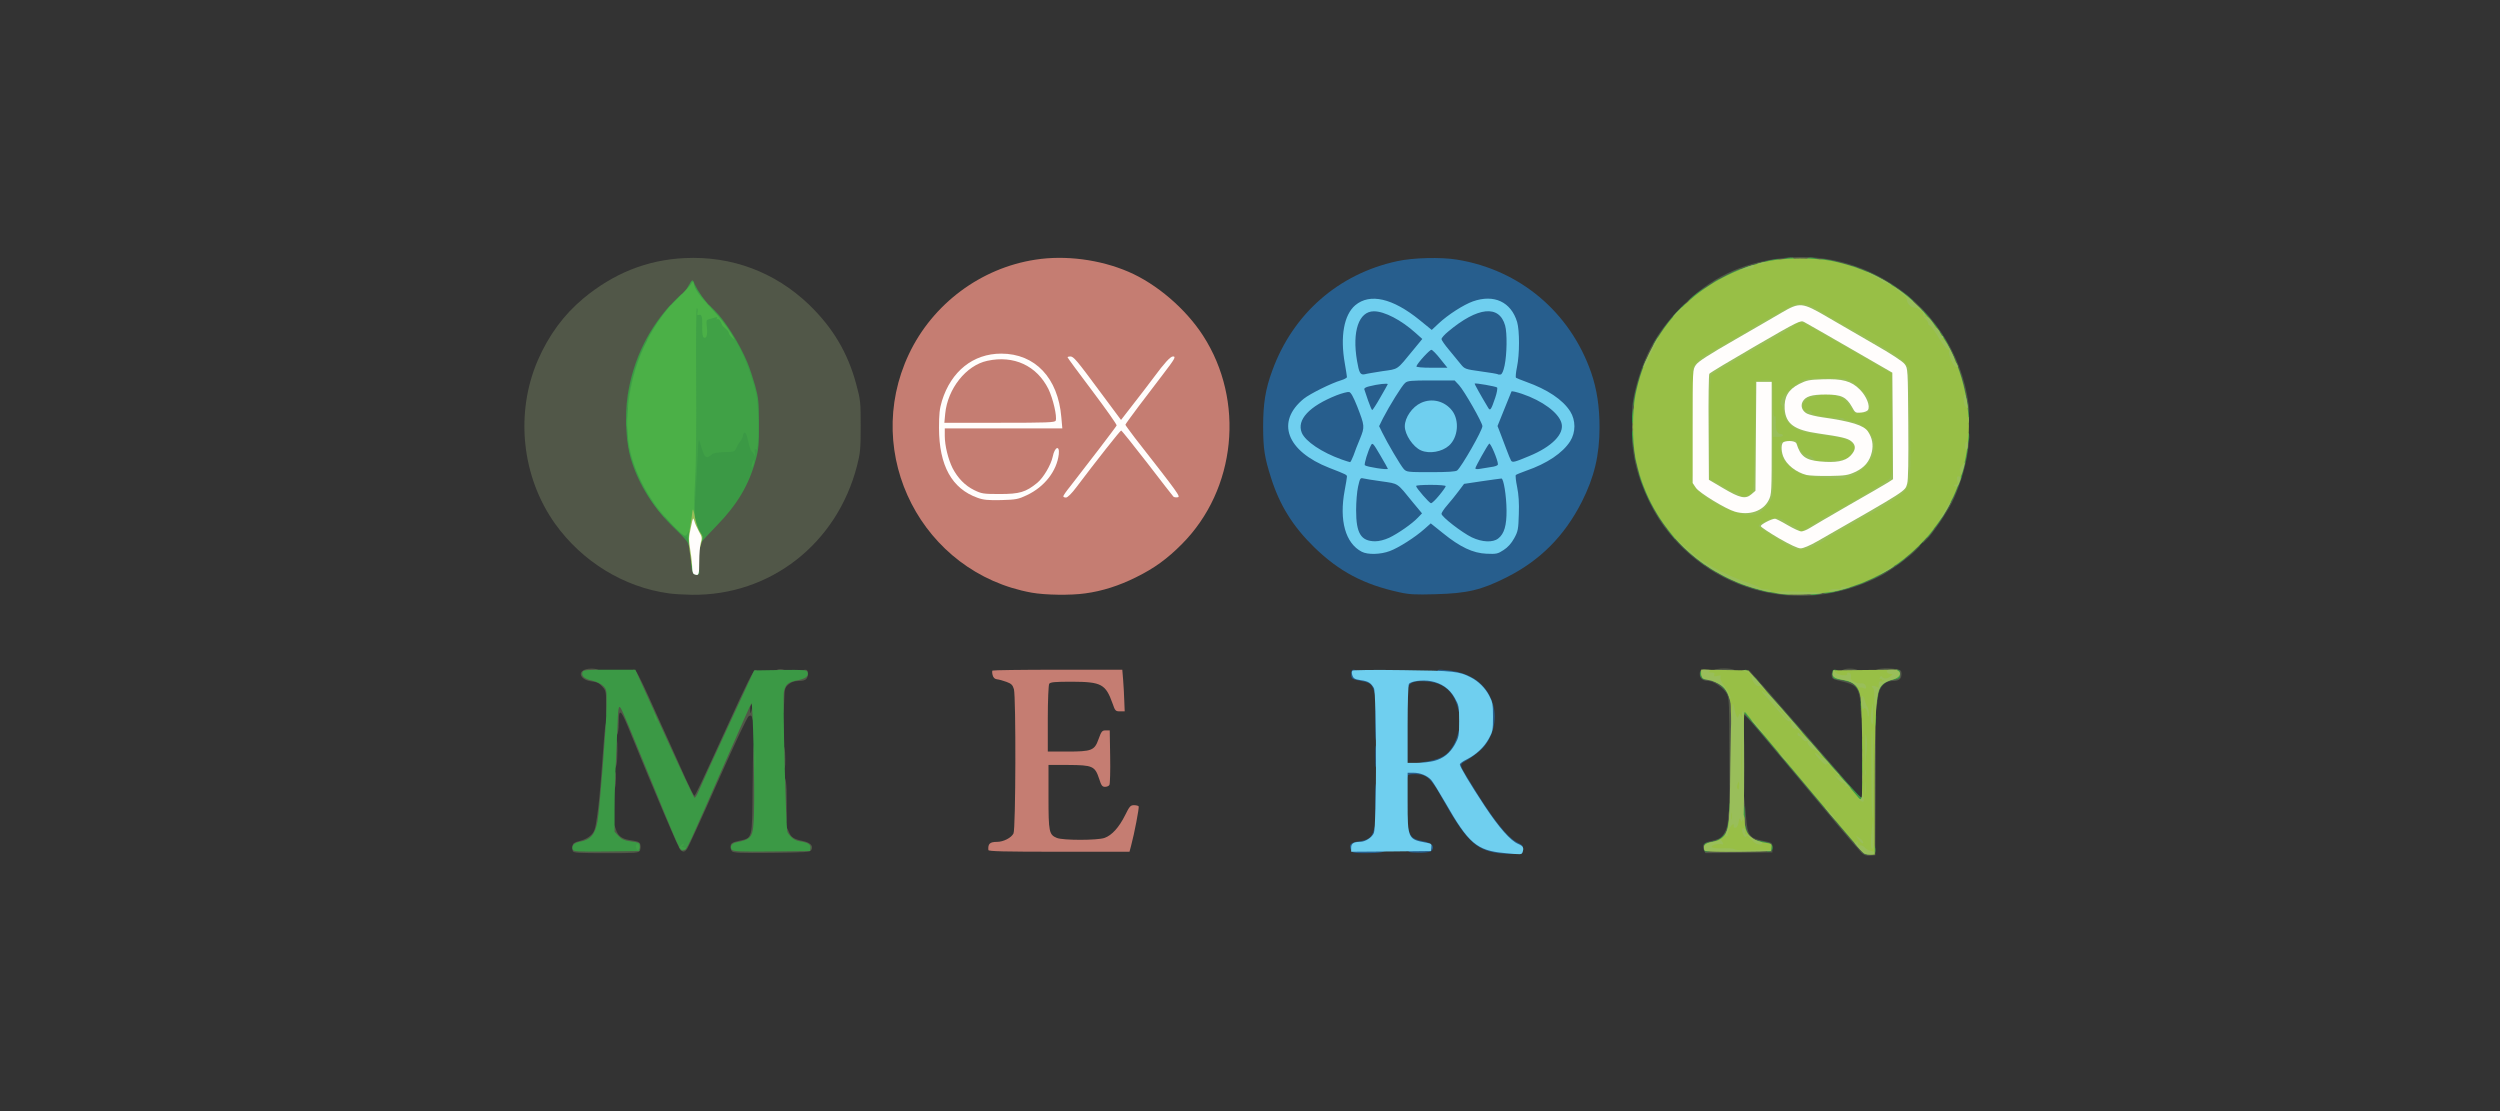 <svg xmlns="http://www.w3.org/2000/svg" className="img-fluid" id="outputsvg" style="transform: matrix(1.016, 0, 0, 1.016, -3.048, 29.461); transform-origin: 50% 50%; cursor: move; max-height: 357.22px; transition: none 0s ease 0s;" width="1800" height="800" viewBox="0 0 18000 8000"><rect x="0" y="0" width="18000" height="8000" fill="#333333" stroke="none"/><g id="l3enja737EotJAxu3egayw8" fill="rgb(81,87,72)" style="transform: none;"><g style="transform: none;"><path id="p6GtNQ5DL" d="M13337 6078 c-13 -13 -94 -106 -179 -208 -85 -102 -237 -284 -338 -405 -328 -392 -324 -387 -320 -349 4 38 0 54 -15 54 -12 0 -15 -13 -15 -55 l0 -55 38 0 c34 0 42 7 95 70 31 38 57 72 57 76 0 3 11 15 25 26 14 11 25 24 25 30 0 5 11 19 25 30 14 11 25 24 25 30 0 5 11 19 25 30 14 11 25 24 25 29 0 6 14 22 30 36 17 13 30 28 30 32 0 4 22 32 50 62 27 30 50 58 50 63 0 4 11 17 25 28 14 11 25 24 25 30 0 5 11 19 25 30 14 11 25 24 25 29 0 6 14 22 30 36 17 13 30 28 30 32 0 4 22 32 50 62 27 30 50 58 50 63 0 4 11 17 25 28 14 11 25 24 25 30 0 5 11 19 25 30 14 11 25 24 25 29 0 11 51 58 63 59 4 0 7 -207 7 -460 0 -454 0 -460 20 -460 20 0 20 5 18 478 l-3 477 -36 3 c-27 2 -43 -3 -62 -20z"/><path id="pFjBPJDcr" d="M4204 6066 c-3 -8 -4 -25 -2 -38 2 -18 13 -25 53 -35 29 -7 61 -24 78 -41 25 -25 30 -42 43 -133 14 -99 20 -160 44 -484 12 -167 17 -195 36 -195 19 0 18 11 -11 375 -27 334 -38 418 -61 452 -20 31 -59 55 -102 64 -21 3 53 7 163 7 203 0 219 -1 131 -13 -68 -9 -106 -49 -106 -111 0 -57 22 -59 39 -4 13 45 40 67 92 76 70 11 77 14 82 36 3 11 2 30 -4 40 -9 17 -27 18 -240 18 -190 0 -231 -2 -235 -14z"/><path id="pjI46qVSJ" d="M5331 6066 c-7 -8 -11 -25 -9 -38 2 -18 13 -25 57 -35 100 -22 96 -6 99 -373 3 -309 4 -320 23 -320 18 0 19 9 19 303 0 166 -5 320 -10 341 -11 51 -36 74 -90 85 -31 6 27 9 185 9 158 0 216 -3 186 -9 -61 -12 -101 -56 -101 -110 0 -53 20 -50 43 5 19 46 33 55 111 72 46 11 66 35 50 62 -10 15 -37 17 -281 20 -227 2 -272 0 -282 -12z"/><path id="pK94R5lhc" d="M12218 6055 c-14 -32 1 -51 50 -60 20 -4 48 -13 63 -20 31 -17 59 -79 59 -133 0 -53 10 -82 28 -82 13 0 14 13 9 83 -7 94 -20 137 -42 137 -8 0 -15 6 -15 14 0 14 -37 32 -80 39 -14 2 63 4 170 4 135 1 180 -2 146 -8 -62 -10 -98 -36 -112 -80 -7 -19 -15 -96 -19 -171 -7 -122 -6 -138 8 -138 19 0 22 17 35 178 11 138 22 154 122 175 65 13 65 13 65 47 l0 35 -238 3 -237 2 -12 -25z"/><path id="plSrEhHNi" d="M4967 6058 c-14 -11 -167 -371 -376 -882 -46 -112 -61 -120 -61 -34 0 77 -8 108 -26 108 -11 0 -14 -22 -14 -104 0 -57 3 -111 6 -120 4 -10 18 -16 40 -16 41 0 24 -32 173 330 211 515 273 665 276 668 1 1 30 -60 63 -135 147 -331 192 -436 189 -439 -4 -5 -127 264 -127 277 0 6 -19 9 -41 7 l-42 -3 -203 -449 c-112 -247 -204 -457 -204 -467 0 -12 7 -19 18 -19 13 0 39 49 107 198 49 108 115 256 148 327 33 72 83 184 112 250 30 66 57 119 60 118 8 -2 41 -72 231 -488 143 -314 185 -398 202 -403 23 -7 13 52 -23 126 l-34 72 34 0 35 0 0 85 c0 66 -3 85 -14 85 -8 0 -17 -11 -20 -25 -5 -21 -10 -24 -25 -16 -11 6 -97 189 -221 468 -111 252 -209 466 -218 476 -18 20 -23 21 -45 5z m512 -1026 c1 -7 -3 -10 -9 -7 -5 3 -10 21 -9 38 1 31 1 31 9 7 4 -14 8 -31 9 -38z"/><path id="pAkIn37h8" d="M5680 5705 c0 -134 3 -165 14 -165 21 0 26 33 26 188 0 135 -1 142 -20 142 -19 0 -20 -7 -20 -165z"/><path id="pAwqz18kz" d="M12400 5369 c0 -336 -2 -385 -17 -416 -19 -40 -94 -93 -131 -93 -39 0 -62 -18 -62 -50 0 -30 13 -40 43 -32 12 3 17 11 14 22 -4 14 4 19 37 24 51 8 105 45 131 88 19 31 20 55 23 436 3 399 3 402 -18 402 -20 0 -20 -4 -20 -381z"/><path id="p5FdGXa3j" d="M13250 5669 c-30 -33 -56 -69 -58 -80 -2 -10 -9 -19 -16 -19 -13 0 -56 -41 -56 -53 0 -4 -16 -21 -35 -38 -19 -17 -35 -35 -35 -41 0 -5 -13 -21 -30 -35 -16 -13 -30 -29 -30 -35 0 -5 -13 -21 -30 -35 -16 -13 -30 -33 -30 -44 0 -10 -6 -19 -13 -19 -14 0 -57 -41 -57 -53 0 -4 -16 -21 -35 -38 -19 -17 -35 -35 -35 -41 0 -5 -13 -21 -30 -35 -16 -13 -30 -29 -30 -35 0 -5 -13 -21 -30 -35 -16 -13 -30 -33 -30 -44 0 -10 -6 -19 -13 -19 -14 0 -57 -41 -57 -53 0 -4 -16 -21 -35 -38 -28 -25 -35 -39 -35 -66 0 -32 2 -34 17 -22 18 16 702 801 748 860 32 41 45 48 45 24 0 -8 7 -15 15 -15 10 0 15 11 15 35 0 33 -2 35 -33 35 -27 0 -41 -10 -87 -61z"/><path id="pU9J4zng6" d="M4470 5570 c0 -63 2 -70 20 -70 17 0 20 7 20 48 0 61 -9 92 -26 92 -11 0 -14 -17 -14 -70z"/><path id="pAmjFHYHO" d="M4480 5375 c0 -98 1 -105 20 -105 18 0 20 7 20 83 0 95 -7 127 -26 127 -11 0 -14 -22 -14 -105z"/><path id="pDbCyX4XO" d="M5670 5395 c0 -66 3 -85 14 -85 18 0 26 31 26 108 0 55 -2 62 -20 62 -18 0 -20 -7 -20 -85z"/><path id="p1AMSXxsNW" d="M13336 5118 c-3 -13 -6 -38 -6 -55 0 -26 4 -33 20 -33 18 0 20 7 20 55 0 40 -4 55 -14 55 -7 0 -16 -10 -20 -22z"/><path id="pYCJSMmUG" d="M4440 5020 c0 -84 -2 -92 -28 -121 -21 -24 -38 -32 -74 -36 -79 -9 -106 -68 -41 -86 41 -12 103 -1 103 18 0 11 -12 15 -42 16 l-43 1 54 13 c32 8 65 24 80 39 24 24 26 34 29 136 4 106 4 110 -17 110 -20 0 -21 -5 -21 -90z"/><path id="p13WdmHGZB" d="M5660 5023 c1 -149 22 -187 112 -199 37 -5 52 -12 55 -25 3 -11 14 -19 24 -19 14 0 19 7 19 28 0 39 -17 52 -66 52 -31 0 -51 7 -71 24 -26 23 -28 29 -31 120 -4 86 -6 96 -23 96 -17 0 -19 -8 -19 -77z"/><path id="pRNTAbj9T" d="M13410 5043 c0 -58 19 -158 30 -161 5 -2 10 -10 10 -18 0 -8 6 -14 14 -14 8 0 16 -5 18 -10 2 -6 23 -14 48 -19 44 -9 43 -9 -27 -10 -55 -1 -73 -4 -73 -15 0 -24 71 -33 153 -20 32 6 37 10 37 33 0 37 -17 51 -63 51 -55 0 -93 40 -102 106 -13 102 -16 114 -30 114 -11 0 -15 -11 -15 -37z"/><path id="pfvHNhDTQ" d="M13325 4983 c-14 -81 -31 -97 -135 -122 -62 -15 -65 -17 -65 -46 0 -34 29 -48 37 -17 4 14 18 20 56 25 99 12 142 58 142 151 0 59 -26 65 -35 9z"/><path id="ptGUq75BE" d="M5640 4796 c0 -16 25 -24 53 -18 32 8 19 32 -18 32 -24 0 -35 -5 -35 -14z"/><path id="pC7kEIueu" d="M12280 4795 c0 -8 13 -16 33 -20 64 -11 137 0 137 21 0 11 -18 14 -85 14 -68 0 -85 -3 -85 -15z"/><path id="pQxTEKq5t" d="M13190 4796 c0 -8 14 -17 31 -21 42 -9 99 2 99 20 0 12 -15 15 -65 15 -49 0 -65 -3 -65 -14z"/><path id="pf5uCaPW0" d="M12766 4249 c-328 -38 -625 -211 -826 -480 -108 -146 -195 -353 -220 -524 -14 -101 -13 -115 9 -115 15 0 19 11 25 62 19 189 116 414 246 576 27 34 50 68 50 76 0 7 9 16 20 19 11 3 20 12 20 21 0 9 7 16 16 16 9 0 40 21 69 48 111 98 296 192 472 239 86 23 117 26 258 26 140 0 172 -3 256 -25 123 -33 228 -77 330 -139 45 -27 85 -49 90 -49 4 0 9 -7 13 -15 3 -8 15 -15 26 -15 11 0 20 -6 20 -13 0 -25 45 -57 80 -57 l34 0 -30 31 c-45 48 -180 147 -248 182 -229 118 -468 164 -710 136z"/><path id="p8t5rVvTL" d="M4885 4239 c-318 -43 -615 -225 -807 -494 -237 -333 -284 -785 -121 -1160 77 -176 182 -319 319 -434 216 -180 453 -275 720 -288 333 -16 639 98 881 329 168 162 275 340 335 563 31 114 32 128 32 300 0 161 -3 191 -26 280 -142 552 -615 921 -1171 914 -56 -1 -129 -5 -162 -10z m195 -368 c7 -28 32 -60 91 -117 108 -106 170 -189 229 -309 73 -149 94 -239 93 -410 0 -118 -4 -155 -26 -235 -60 -218 -158 -398 -301 -550 -39 -41 -82 -90 -96 -109 l-26 -34 -82 82 c-138 138 -233 294 -293 480 -131 409 -30 780 294 1087 68 64 87 88 92 117 4 20 9 37 11 37 2 0 8 -17 14 -39z"/><path id="p98gZlmlL" d="M13770 3848 c0 -27 7 -42 25 -56 14 -11 25 -24 25 -29 0 -6 10 -21 23 -35 93 -105 216 -425 217 -565 0 -26 4 -33 20 -33 25 0 25 16 4 141 -18 103 -60 231 -106 324 -39 77 -138 221 -177 259 l-31 30 0 -36z"/><path id="pk6Q1IEqZ" d="M11710 2947 c0 -90 50 -274 109 -402 57 -123 134 -229 245 -340 204 -203 414 -305 701 -341 226 -28 453 10 660 111 343 166 590 487 660 857 21 111 20 148 -4 148 -15 0 -19 -11 -25 -63 -14 -137 -80 -323 -161 -452 -30 -48 -55 -90 -55 -94 0 -3 -9 -12 -20 -19 -11 -7 -20 -16 -20 -21 0 -8 -165 -176 -179 -183 -3 -2 -46 -29 -94 -62 -149 -98 -330 -165 -510 -187 -236 -29 -515 42 -732 186 -50 33 -94 62 -99 64 -4 2 -24 21 -43 42 -20 22 -44 39 -54 39 -12 0 -19 7 -19 18 0 20 -39 62 -58 62 -7 0 -12 7 -12 15 0 8 -20 43 -45 78 -97 139 -188 372 -202 515 -5 52 -9 62 -24 62 -15 0 -19 -8 -19 -33z"/></g></g><g id="l7lMxNwSwhRWOLwXPecI43c" fill="rgb(39,94,141)" style="transform: none;"><g style="transform: none;"><path id="pKPGq76rp" d="M10760 6080 c-161 -25 -226 -89 -401 -399 -76 -135 -106 -161 -186 -161 -40 0 -53 4 -53 15 0 8 -7 15 -15 15 -10 0 -15 -11 -15 -35 l0 -35 70 0 c84 0 140 20 140 49 0 14 7 21 20 21 11 0 20 7 20 15 0 8 4 15 9 15 5 0 15 16 22 35 7 19 16 35 20 35 4 0 13 16 20 35 7 19 16 35 20 35 4 0 13 15 20 33 7 17 19 38 26 45 7 7 13 20 13 28 0 8 5 14 10 14 6 0 10 7 10 15 0 8 5 15 10 15 6 0 10 6 10 14 0 8 7 16 15 20 9 3 15 18 15 36 0 27 3 30 30 30 16 0 33 6 37 14 12 20 117 56 186 63 l60 6 -21 -21 c-12 -12 -26 -22 -30 -22 -14 0 -52 -45 -52 -61 0 -8 -9 -19 -21 -24 -12 -6 -28 -23 -38 -40 -9 -16 -21 -34 -27 -40 -16 -14 -93 -130 -101 -152 -4 -10 -14 -26 -22 -35 -9 -9 -29 -43 -46 -74 -16 -32 -36 -64 -42 -72 -7 -7 -13 -33 -13 -58 0 -43 1 -45 48 -67 26 -12 51 -28 55 -34 4 -7 14 -13 21 -13 8 0 16 -7 20 -15 3 -8 12 -15 21 -15 8 0 15 -6 15 -14 0 -7 12 -34 26 -59 34 -61 41 -138 19 -197 -9 -25 -22 -60 -28 -77 -7 -18 -17 -33 -24 -33 -6 0 -18 -8 -25 -17 -31 -42 -163 -93 -240 -93 -32 0 -38 -3 -38 -21 0 -21 3 -22 70 -15 171 16 284 99 325 241 32 108 0 237 -78 316 -20 20 -63 53 -96 74 -70 42 -72 24 17 169 148 245 260 388 331 421 37 18 41 24 39 50 -3 30 -4 30 -63 31 -33 1 -85 -2 -115 -6z"/><path id="pOlGNdUHu" d="M9720 6060 c-20 -37 -4 -57 52 -63 69 -9 95 -28 109 -82 15 -58 39 -61 39 -5 0 45 -18 90 -36 90 -7 0 -14 5 -16 10 -2 6 -23 14 -48 19 -40 8 -35 9 48 10 71 1 92 4 92 15 0 20 -32 26 -137 26 -83 0 -93 -2 -103 -20z"/><path id="phfWgTAba" d="M10138 6073 c-10 -2 -18 -11 -18 -19 0 -10 14 -14 53 -15 28 -1 43 -3 32 -6 -87 -19 -115 -48 -115 -118 0 -48 24 -46 38 4 16 50 32 63 100 76 61 12 84 34 66 63 -9 13 -26 17 -75 19 -35 0 -72 -1 -81 -4z"/><path id="p15VWruseP" d="M9890 5720 c0 -133 1 -140 20 -140 19 0 20 7 20 140 0 133 -1 140 -20 140 -19 0 -20 -7 -20 -140z"/><path id="pRhVUi4Jl" d="M9890 5395 c0 -78 2 -85 20 -85 18 0 20 7 20 85 0 78 -2 85 -20 85 -18 0 -20 -7 -20 -85z"/><path id="pWgD8AuYJ" d="M10190 5455 c0 -9 14 -16 38 -20 124 -18 174 -45 216 -118 14 -23 30 -66 36 -95 8 -36 17 -52 27 -52 13 0 15 10 10 60 -5 64 -48 155 -82 174 -10 6 -26 18 -36 27 -35 34 -209 54 -209 24z"/><path id="p1DzUtZBn0" d="M9890 5150 c0 -133 1 -140 20 -140 19 0 20 7 20 140 0 133 -1 140 -20 140 -19 0 -20 -7 -20 -140z"/><path id="prIv8E0A6" d="M10481 5070 c-29 -133 -102 -199 -231 -207 -78 -6 -117 7 -126 42 -3 14 -12 25 -20 25 -19 0 -19 -64 0 -83 18 -17 128 -31 182 -22 51 8 124 35 124 45 0 4 9 10 21 13 11 3 23 15 26 26 3 12 8 21 12 21 15 0 43 78 48 133 5 47 3 57 -10 57 -10 0 -19 -16 -26 -50z"/><path id="pEsqJb7fa" d="M9882 4931 c-15 -49 -27 -59 -91 -71 -67 -13 -71 -15 -71 -51 0 -22 5 -29 19 -29 10 0 21 8 24 19 3 13 18 20 56 25 28 4 51 11 51 16 0 6 6 10 13 10 18 0 37 43 37 85 0 48 -24 45 -38 -4z"/><path id="pUWhbDa4G" d="M10060 4231 c-251 -55 -425 -147 -600 -317 -152 -148 -246 -298 -308 -494 -46 -145 -55 -202 -56 -360 0 -165 16 -268 65 -400 146 -402 469 -685 884 -775 111 -25 313 -30 426 -11 446 73 801 373 950 801 40 116 59 241 59 386 0 199 -37 354 -126 530 -123 242 -295 414 -530 533 -182 92 -281 115 -509 121 -141 4 -184 2 -255 -14z m-56 -339 c36 -17 66 -33 66 -36 0 -3 -24 6 -52 19 -41 19 -70 25 -126 25 -40 0 -83 -5 -95 -11 -34 -17 -7 7 28 26 41 22 99 14 179 -23z m746 23 c17 -9 30 -17 30 -18 0 -1 -38 -1 -85 1 -74 3 -92 0 -140 -22 -65 -29 -74 -26 -13 5 99 51 158 60 208 34z m-1007 -87 c-15 -27 -18 -58 -18 -173 0 -84 6 -166 14 -204 l14 -63 51 5 c28 3 101 12 161 22 109 16 110 16 147 58 l38 42 0 -37 0 -38 136 0 136 0 -4 45 c-2 25 -2 45 -1 45 1 0 17 -22 37 -48 l35 -48 154 -23 c85 -13 162 -21 170 -18 37 14 56 343 24 420 -21 50 -13 47 15 -5 30 -60 36 -181 13 -296 -26 -135 -24 -139 65 -172 78 -28 180 -77 180 -85 0 -3 -19 4 -42 16 -117 60 -223 84 -245 57 -6 -7 -18 -38 -28 -68 -10 -30 -29 -78 -42 -108 -34 -78 -30 -119 25 -257 44 -109 51 -120 76 -123 35 -4 145 32 226 74 36 19 56 27 45 18 -32 -25 -93 -55 -185 -90 -79 -30 -85 -34 -88 -62 -2 -17 4 -64 12 -106 28 -132 16 -272 -28 -331 -12 -16 -12 -12 1 25 20 56 20 264 0 355 l-13 60 -49 -1 c-28 0 -102 -8 -165 -17 -112 -17 -116 -18 -147 -54 l-33 -38 0 33 0 32 -140 0 -140 0 0 -37 0 -38 -38 42 c-36 42 -39 43 -142 59 -183 28 -207 29 -218 8 -17 -33 -32 -148 -32 -246 0 -117 19 -187 61 -222 26 -22 40 -26 100 -26 43 0 87 7 119 19 66 25 64 16 -4 -14 -78 -35 -116 -39 -162 -20 -78 32 -116 90 -136 203 -10 58 -9 85 5 170 9 56 17 119 17 140 0 35 -3 41 -27 47 -39 9 -175 66 -170 71 2 2 32 -7 66 -22 46 -18 77 -24 114 -22 l51 3 39 100 c54 136 58 193 19 288 -16 39 -37 93 -46 120 -16 43 -20 47 -50 47 -32 0 -100 -21 -181 -55 -22 -9 -35 -12 -30 -7 6 6 46 25 90 42 44 17 90 35 103 40 28 12 29 55 6 179 -20 108 -14 191 19 265 14 31 29 56 32 56 3 0 -2 -15 -12 -32z m542 -118 c16 0 40 10 54 23 25 22 26 22 7 0 -13 -16 -17 -34 -15 -65 l4 -43 -42 4 c-42 3 -43 4 -43 39 0 25 -8 45 -27 66 l-28 31 31 -27 c18 -17 42 -28 59 -28z m-946 -581 c-6 -13 -9 -49 -7 -86 3 -55 2 -62 -9 -47 -21 29 -20 82 3 127 8 15 17 27 20 27 2 0 0 -10 -7 -21z m1916 -19 c8 -16 15 -41 15 -55 0 -23 -25 -85 -34 -85 -2 0 1 21 7 46 8 32 8 57 0 85 -12 47 -9 49 12 9z m-25 -153 c0 -2 -19 -21 -42 -42 l-43 -40 40 43 c36 39 45 47 45 39z m-1720 -123 c0 -2 -13 2 -30 11 -16 9 -30 18 -30 21 0 2 14 -2 30 -11 17 -9 30 -18 30 -21z m820 -394 c0 -39 -1 -40 -37 -40 -24 0 -46 -8 -62 -22 l-26 -23 23 26 c14 16 22 38 22 62 0 36 1 37 40 37 l40 0 0 -40z m363 -230 c71 -1 72 -1 43 -16 -35 -20 -84 -13 -161 21 -69 30 -72 40 -5 14 32 -12 77 -19 123 -19z"/><path id="p1H1PiraBX" d="M10058 3381 c-12 -15 -28 -37 -35 -47 -10 -17 -12 -14 -12 19 l-1 37 -47 0 c-27 -1 -77 -6 -113 -13 l-65 -12 1 -50 c0 -28 11 -76 25 -110 23 -57 26 -60 62 -63 20 -2 37 1 37 5 0 5 7 18 15 29 9 10 4 -4 -10 -33 -14 -29 -25 -68 -25 -88 0 -20 11 -59 25 -88 14 -29 19 -43 10 -33 -8 11 -15 23 -15 28 0 4 -17 8 -38 8 l-39 0 -26 -77 c-15 -43 -27 -92 -27 -110 0 -28 4 -33 38 -42 20 -6 72 -14 115 -17 l77 -7 0 37 c0 20 -7 48 -16 61 -9 14 -14 25 -11 25 3 0 22 -27 42 -60 20 -33 45 -65 55 -70 11 -6 102 -10 210 -10 l192 0 26 28 c15 15 34 38 42 51 15 23 16 22 12 -18 l-4 -41 48 1 c27 1 78 6 114 13 l65 11 -1 55 c0 31 -10 80 -23 113 -21 53 -25 57 -55 57 -17 0 -38 -6 -45 -12 -9 -9 -8 -2 3 19 21 41 21 115 0 156 -11 21 -12 28 -3 20 7 -7 27 -13 45 -13 30 0 33 3 58 71 14 38 26 89 26 113 l0 43 -77 11 c-43 7 -92 12 -110 12 -30 0 -32 -2 -35 -42 l-3 -43 -24 40 c-40 66 -35 65 -257 65 l-202 0 -24 -29z m-93 -151 c-9 -16 -18 -30 -21 -30 -2 0 2 14 11 30 9 17 18 30 21 30 2 0 -2 -13 -11 -30z m665 -20 c11 -22 18 -40 15 -40 -2 0 -14 18 -25 40 -11 22 -18 40 -15 40 2 0 14 -18 25 -40z m-303 -15 c48 -20 71 -41 95 -89 13 -26 18 -49 14 -69 -9 -46 -54 -97 -102 -118 -40 -18 -46 -19 -81 -4 -92 39 -136 123 -99 193 25 47 90 98 129 101 4 1 24 -6 44 -14z m293 -312 c-18 -32 -37 -62 -43 -68 -6 -5 1 10 15 35 14 25 31 55 37 68 6 12 14 22 17 22 3 0 -9 -26 -26 -57z m-655 -3 c9 -16 13 -30 11 -30 -3 0 -12 14 -21 30 -9 17 -13 30 -11 30 3 0 12 -13 21 -30z"/></g></g><g id="l1yzKRUa0MLR9lfbMDjTJnS" fill="rgb(59,153,69)" style="transform: none;"><g style="transform: none;"><path id="pTq4Dol2T" d="M12934 5593 c-229 -274 -421 -499 -425 -501 -5 -2 -9 3 -9 12 0 9 -7 16 -15 16 -10 0 -15 -11 -15 -35 0 -33 2 -35 35 -35 24 0 35 5 35 15 0 8 7 15 15 15 10 0 15 10 15 29 0 25 4 30 28 33 21 2 28 9 30 30 2 19 10 28 25 30 15 2 23 11 25 30 2 19 10 28 25 30 15 2 23 11 25 30 2 19 10 28 25 30 15 2 23 11 25 30 2 19 10 28 25 30 17 2 23 11 25 35 3 26 8 32 30 35 21 2 28 9 30 30 2 19 10 28 25 30 15 2 23 11 25 30 2 19 10 28 25 30 15 2 23 11 25 30 2 19 10 28 25 30 15 2 23 11 25 30 2 19 10 28 25 30 17 2 23 11 25 35 3 26 8 32 30 35 21 2 28 9 30 30 2 19 10 28 25 30 15 2 23 11 25 30 2 19 10 28 25 30 15 2 23 11 25 30 2 19 10 28 25 30 15 2 23 11 25 30 2 19 10 28 25 30 12 2 26 13 32 26 5 12 15 22 22 22 7 0 13 9 13 20 0 60 -46 12 -456 -477z"/><path id="pbAttKeNa" d="M13400 6055 c0 -39 24 -49 33 -14 7 27 -1 49 -19 49 -9 0 -14 -12 -14 -35z"/><path id="p1FXUHNM5E" d="M4203 6054 c-10 -26 11 -48 50 -55 75 -12 110 -52 126 -144 16 -91 62 -673 64 -812 2 -120 1 -123 -24 -148 -16 -16 -47 -31 -79 -38 -55 -12 -78 -33 -67 -61 6 -14 29 -16 190 -16 l184 0 205 452 c113 249 209 453 214 455 5 2 17 -17 27 -41 10 -25 103 -228 207 -453 l189 -408 185 -3 c166 -2 187 -1 193 14 11 29 -11 47 -71 59 -66 13 -84 28 -96 79 -9 43 14 977 25 997 20 35 51 59 84 64 62 10 83 23 79 48 l-3 22 -271 3 c-222 2 -273 0 -283 -12 -16 -20 -3 -45 28 -52 118 -24 124 -34 129 -211 6 -181 -8 -787 -18 -776 -4 4 -76 166 -160 358 -302 689 -297 680 -318 683 -31 5 -2 69 -313 -688 -137 -334 -139 -336 -148 -322 -4 6 -8 49 -9 94 -2 46 -7 169 -12 273 -6 105 -10 263 -10 351 l0 162 28 30 c21 23 41 32 78 37 72 10 76 12 72 42 l-3 28 -233 3 c-209 2 -233 1 -239 -14z"/><path id="p15YquRcQT" d="M12220 6040 c0 -24 5 -31 25 -35 14 -3 36 -7 49 -10 37 -8 84 -52 90 -85 3 -17 9 -43 12 -60 3 -18 12 -30 21 -30 13 0 15 10 9 63 -3 34 -11 64 -16 65 -6 2 -10 13 -10 24 0 11 -8 22 -20 25 -11 3 -20 9 -20 14 0 5 -16 9 -35 9 -19 0 -35 5 -35 10 0 6 -7 10 -15 10 -8 0 -15 7 -15 15 0 8 -9 15 -20 15 -16 0 -20 -7 -20 -30z"/><path id="pUFTKVcVF" d="M12660 6056 c0 -10 -16 -17 -45 -22 -38 -5 -45 -10 -45 -29 0 -21 3 -22 38 -14 20 5 49 11 63 14 29 5 42 26 33 50 -8 19 -44 20 -44 1z"/><path id="p18H28W4bx" d="M12486 5939 c-10 -51 -7 -79 8 -79 8 0 17 14 21 33 4 17 13 42 21 55 14 21 13 22 -15 22 -24 0 -29 -5 -35 -31z"/><path id="pSRtvS16r" d="M12470 5775 c0 -40 4 -55 14 -55 16 0 26 30 26 78 0 25 -4 32 -20 32 -18 0 -20 -7 -20 -55z"/><path id="p1FxeBOUmO" d="M12400 5768 c0 -48 10 -78 26 -78 10 0 14 15 14 55 0 48 -2 55 -20 55 -16 0 -20 -7 -20 -32z"/><path id="pjKoVOHXP" d="M13287 5723 c-4 -3 -7 -17 -7 -29 0 -16 -7 -24 -22 -26 -18 -2 -24 -11 -26 -35 -3 -27 -8 -33 -26 -33 -30 0 -46 -18 -46 -51 0 -23 -5 -28 -27 -31 -24 -3 -28 -8 -31 -40 -3 -33 -6 -37 -35 -40 -28 -3 -32 -7 -35 -35 -3 -26 -8 -32 -30 -35 -22 -2 -28 -9 -30 -35 -3 -27 -8 -33 -26 -33 -30 0 -46 -18 -46 -51 0 -23 -5 -28 -27 -31 -24 -3 -28 -8 -31 -40 -3 -34 -6 -38 -31 -38 -33 0 -51 -16 -51 -47 0 -15 -6 -23 -18 -23 -25 0 -42 -19 -42 -47 0 -16 -6 -23 -18 -23 -24 0 -52 -31 -52 -58 0 -14 -7 -22 -22 -24 -19 -2 -24 -10 -26 -40 -3 -34 -6 -38 -31 -38 -15 0 -32 -5 -39 -12 -18 -18 -15 -48 6 -48 10 0 175 182 417 462 257 296 401 455 403 445 6 -29 22 -19 22 13 0 27 -3 30 -33 30 -19 0 -37 -3 -40 -7z"/><path id="pkqxSTZwG" d="M13400 5140 c0 -53 2 -60 20 -60 16 0 20 7 20 38 0 52 -10 82 -26 82 -10 0 -14 -16 -14 -60z"/><path id="p142YvCaEC" d="M13336 5068 c-12 -48 -7 -78 14 -78 17 0 20 7 20 50 0 36 -4 50 -14 50 -7 0 -16 -10 -20 -22z"/><path id="p154haWaW5" d="M13414 4973 c4 -38 11 -69 16 -71 6 -2 10 -10 10 -19 0 -19 24 -43 44 -43 9 0 16 -4 16 -10 0 -5 12 -10 26 -10 17 0 28 -6 31 -20 3 -13 14 -20 29 -20 20 0 24 5 24 30 0 32 -4 35 -61 44 -47 8 -87 48 -94 95 -14 82 -17 91 -32 91 -13 0 -15 -10 -9 -67z"/><path id="pd2zb8gD9" d="M12401 4985 c-18 -72 -98 -135 -172 -135 -38 0 -53 -61 -16 -68 12 -2 17 3 17 17 0 17 6 21 35 21 24 0 35 5 35 15 0 11 11 15 36 15 27 0 37 5 41 20 3 11 12 20 19 20 9 0 14 12 14 35 0 24 5 35 15 35 10 0 15 11 15 35 0 51 -25 45 -39 -10z"/><path id="pCSQtX9z2" d="M13330 4969 c0 -27 -35 -81 -61 -94 -15 -8 -52 -18 -81 -23 -51 -7 -53 -9 -56 -40 -3 -27 0 -32 17 -32 12 0 21 6 21 14 0 16 21 26 54 26 37 0 86 21 86 36 0 8 7 14 15 14 18 0 35 39 35 81 0 19 -5 29 -15 29 -8 0 -15 -5 -15 -11z"/><path id="pOqFKRnaW" d="M12725 4239 c-280 -40 -572 -208 -745 -429 -146 -185 -220 -354 -255 -580 -19 -123 -19 -130 4 -130 15 0 19 11 25 73 3 39 13 97 21 127 8 30 15 67 15 83 0 15 5 27 10 27 6 0 10 11 10 25 0 14 5 25 10 25 6 0 10 11 10 25 0 14 4 25 8 25 5 0 22 28 38 63 16 34 32 64 37 65 4 2 7 15 7 28 0 15 6 24 15 24 8 0 15 9 15 20 0 11 7 20 15 20 8 0 15 9 15 20 0 11 7 20 15 20 10 0 15 10 15 30 0 25 4 30 23 30 32 0 87 59 87 93 0 24 4 27 36 27 27 0 37 5 41 20 3 11 14 20 24 20 11 0 19 5 19 10 0 6 7 10 15 10 8 0 15 5 15 10 0 6 7 10 15 10 8 0 15 7 15 15 0 8 9 15 20 15 23 0 70 20 70 30 0 4 13 10 29 13 16 3 35 12 42 20 8 8 26 16 39 19 14 3 65 17 114 32 49 14 120 29 157 32 58 6 69 10 69 25 0 21 -15 22 -115 8z"/><path id="p9pGzBim3" d="M12980 4230 c0 -17 7 -20 40 -20 45 0 57 23 18 34 -42 11 -58 7 -58 -14z"/><path id="pN8CnSm1j" d="M13070 4223 c0 -14 18 -22 88 -40 129 -33 176 -47 182 -54 11 -14 50 -29 74 -29 16 0 26 -6 26 -14 0 -15 21 -26 51 -26 10 0 19 -7 19 -15 0 -8 7 -15 15 -15 8 0 15 -4 15 -10 0 -5 7 -10 15 -10 8 0 15 -4 15 -10 0 -5 8 -10 19 -10 10 0 21 -9 24 -20 4 -15 14 -20 41 -20 33 0 36 -3 36 -28 0 -32 64 -102 93 -102 12 0 17 -8 17 -25 0 -14 7 -28 15 -31 8 -4 15 -12 15 -20 0 -8 7 -14 15 -14 8 0 15 -9 15 -20 0 -11 7 -20 15 -20 9 0 15 -9 15 -24 0 -13 3 -26 8 -28 4 -1 20 -31 36 -65 16 -35 33 -63 38 -63 4 0 8 -11 8 -25 0 -14 5 -25 10 -25 6 0 10 -11 10 -25 0 -14 4 -25 9 -25 5 0 11 -17 13 -37 3 -21 11 -68 19 -105 11 -55 17 -68 32 -68 16 0 18 5 12 43 -60 386 -318 728 -676 896 -84 40 -217 83 -296 96 -38 6 -43 4 -43 -12z"/><path id="pqMJmXIHG" d="M5062 4101 c-7 -4 -16 -27 -18 -50 -4 -36 -3 -41 16 -41 15 0 20 6 20 24 0 13 4 26 9 28 5 2 11 12 13 23 3 21 -19 30 -40 16z"/><path id="pqiNyZyPv" d="M5025 3898 c-5 -23 -33 -56 -92 -112 -154 -145 -265 -321 -318 -502 -35 -118 -44 -305 -22 -450 39 -254 152 -484 323 -659 68 -69 69 -70 72 -41 4 35 -40 86 -75 86 -18 0 -23 6 -23 25 0 14 -20 52 -44 84 -98 133 -181 335 -212 515 -24 135 -15 315 21 426 33 102 78 194 139 283 25 37 46 74 46 82 0 8 6 15 13 15 8 0 46 34 86 75 40 40 80 77 90 80 18 5 31 48 31 103 0 34 -27 26 -35 -10z"/><path id="phs2Woyng" d="M5090 3878 c0 -6 -12 -41 -26 -77 -29 -72 -29 -89 -8 -553 l7 -138 32 0 c30 0 33 3 47 51 7 27 17 51 21 51 4 0 43 -3 87 -6 53 -5 80 -12 80 -20 0 -7 11 -27 25 -46 14 -19 25 -42 25 -52 0 -15 8 -18 45 -18 42 0 45 2 45 28 0 15 5 34 11 42 7 11 9 -25 6 -120 -4 -147 -27 -249 -90 -400 -51 -123 -150 -284 -206 -334 -14 -13 -21 -31 -21 -55 l0 -35 36 35 c74 70 181 240 236 374 16 38 40 112 55 165 23 85 26 113 26 265 1 146 -2 182 -22 255 -48 180 -132 321 -280 472 -52 53 -98 104 -103 112 -10 19 -28 21 -28 4z"/><path id="pY3WA60Hh" d="M14060 3150 c0 -33 3 -40 20 -40 21 0 25 16 14 58 -11 39 -34 27 -34 -18z"/><path id="pJpemMKAT" d="M11710 2988 c0 -39 12 -68 26 -68 10 0 14 13 14 45 0 38 -3 45 -20 45 -14 0 -20 -7 -20 -22z"/><path id="p4cZXbKxV" d="M14060 2976 c0 -92 -60 -306 -116 -418 -13 -26 -24 -56 -24 -68 0 -11 -7 -20 -15 -20 -8 0 -15 -7 -15 -15 0 -8 -4 -15 -10 -15 -5 0 -10 -7 -10 -15 0 -8 -4 -15 -10 -15 -5 0 -10 -7 -10 -15 0 -8 -4 -15 -10 -15 -5 0 -10 -11 -10 -24 0 -18 -6 -25 -22 -28 -18 -2 -24 -11 -26 -35 -3 -27 -7 -33 -28 -33 -20 0 -24 -5 -24 -31 0 -28 2 -30 17 -18 25 21 73 75 120 137 124 165 203 374 228 600 7 58 6 62 -14 62 -17 0 -21 -6 -21 -34z"/><path id="p10BpPAE0M" d="M11725 2863 c16 -109 83 -303 104 -303 19 0 12 46 -24 153 -19 58 -38 126 -41 151 -5 37 -11 46 -26 46 -18 0 -20 -4 -13 -47z"/><path id="pY7GQCi3Q" d="M11860 2481 c0 -20 121 -189 177 -246 58 -60 58 -60 61 -32 4 37 -13 57 -49 57 -27 0 -29 3 -29 36 0 27 -5 37 -20 41 -11 3 -20 14 -20 24 0 11 -4 19 -10 19 -5 0 -10 7 -10 15 0 8 -4 15 -10 15 -5 0 -10 7 -10 15 0 8 -4 15 -9 15 -5 0 -12 11 -15 25 -5 18 -13 25 -31 25 -14 0 -25 -4 -25 -9z"/><path id="pZaNb4sdr" d="M5064 2140 c-15 -22 -35 -40 -44 -40 -17 0 -17 -3 3 -40 12 -22 25 -40 28 -40 4 0 12 15 19 33 8 17 29 53 48 80 l34 47 -31 0 c-25 0 -36 -8 -57 -40z"/><path id="pGefdt5Ha" d="M12126 2149 c35 -39 214 -151 302 -189 82 -35 272 -90 313 -90 12 0 19 7 19 20 0 14 -7 20 -23 20 -12 0 -63 12 -112 26 -50 14 -108 31 -130 37 -22 7 -42 15 -45 18 -11 13 -90 49 -110 49 -11 0 -20 7 -20 15 0 8 -7 15 -15 15 -8 0 -15 5 -15 10 0 6 -7 10 -15 10 -8 0 -15 5 -15 10 0 6 -7 10 -15 10 -8 0 -15 5 -15 10 0 6 -8 10 -19 10 -10 0 -21 9 -24 20 -4 16 -14 20 -43 20 l-37 0 19 -21z"/><path id="pEYnqIvid" d="M13623 2150 c-3 -11 -14 -20 -24 -20 -11 0 -19 -4 -19 -10 0 -5 -7 -10 -15 -10 -8 0 -15 -9 -15 -20 0 -16 -7 -20 -30 -20 -20 0 -30 -5 -30 -15 0 -8 -9 -15 -20 -15 -24 0 -90 -31 -90 -42 0 -4 -8 -8 -17 -8 -24 0 -83 -23 -83 -32 0 -4 -9 -8 -20 -8 -11 0 -53 -9 -92 -20 -40 -11 -83 -20 -95 -20 -17 0 -23 -6 -23 -21 0 -20 4 -21 47 -14 72 11 209 52 297 90 81 35 256 146 290 184 l19 21 -37 0 c-29 0 -39 -4 -43 -20z"/><path id="pDnUnhpb0" d="M12770 1886 c0 -7 10 -16 23 -20 41 -11 57 -7 57 14 0 17 -7 20 -40 20 -27 0 -40 -4 -40 -14z"/><path id="pIERLJzkk" d="M12960 1880 c0 -21 16 -25 58 -14 39 11 27 34 -18 34 -33 0 -40 -3 -40 -20z"/></g></g><g id="l2IfBuYprekqgIqxrSuARzm" fill="rgb(64,161,70)" style="transform: none;"><g style="transform: none;"><path id="p1V4sgsPY" d="M13348 6078 c-8 -7 -51 -56 -94 -108 -118 -142 -112 -130 -75 -130 28 0 31 3 31 30 0 25 4 30 25 30 21 0 25 5 25 30 0 25 4 30 25 30 22 0 25 4 25 35 0 32 2 35 30 35 27 0 30 3 30 30 0 34 -1 35 -22 18z"/><path id="pRBO7ahcC" d="M4654 6047 c-9 -24 6 -44 18 -22 7 11 6 21 -1 28 -7 7 -12 6 -17 -6z"/><path id="pTorvKdeR" d="M4969 6049 c-12 -7 -11 -11 4 -26 10 -11 17 -13 17 -5 0 7 -6 12 -12 13 -7 1 -2 4 12 8 19 5 21 8 9 13 -9 3 -22 2 -30 -3z"/><path id="p5NI982Fg" d="M12610 6020 c0 -21 10 -24 48 -14 36 10 27 34 -13 34 -28 0 -35 -4 -35 -20z"/><path id="p9C24ibPp" d="M12270 6016 c0 -8 13 -17 29 -21 16 -3 41 -17 55 -30 l26 -24 0 34 c0 28 -4 35 -20 35 -11 0 -20 5 -20 10 0 6 -16 10 -35 10 -24 0 -35 -5 -35 -14z"/><path id="pEB2a7Lv7" d="M12480 5905 c0 -40 24 -49 34 -12 10 37 7 47 -14 47 -16 0 -20 -7 -20 -35z"/><path id="pY6bTYkbK" d="M12390 5898 c0 -30 13 -58 26 -58 9 0 14 12 14 35 0 28 -4 35 -20 35 -11 0 -20 -6 -20 -12z"/><path id="pjyrds8ef" d="M12470 5810 c0 -45 23 -57 34 -17 11 41 7 57 -14 57 -17 0 -20 -7 -20 -40z"/><path id="phXGDEwy4" d="M13029 5702 c-102 -123 -96 -112 -60 -112 28 0 31 3 31 30 0 25 4 30 25 30 21 0 25 5 25 30 0 25 4 30 25 30 22 0 25 4 25 35 0 19 -2 35 -3 35 -2 0 -33 -35 -68 -78z"/><path id="pkGjudqUW" d="M13340 5615 c0 -48 2 -55 20 -55 18 0 20 7 20 55 0 48 -2 55 -20 55 -18 0 -20 -7 -20 -55z"/><path id="p1FvG6fOT1" d="M13150 5535 c0 -32 -2 -35 -30 -35 -28 0 -30 -2 -30 -37 l1 -38 40 45 c21 25 49 57 60 73 l20 27 -30 0 c-29 0 -31 -3 -31 -35z"/><path id="p8k4lPzpn" d="M5494 5415 c0 -60 1 -84 3 -52 2 32 2 81 0 110 -2 29 -3 3 -3 -58z"/><path id="pqDO0af5r" d="M13340 5465 c0 -48 2 -55 20 -55 18 0 20 7 20 55 0 48 -2 55 -20 55 -18 0 -20 -7 -20 -55z"/><path id="pwukkHbxh" d="M12808 5440 l-28 -35 26 -3 c33 -4 36 -1 32 39 l-3 34 -27 -35z"/><path id="pQB5EdUId" d="M5684 5230 c0 -74 1 -105 3 -67 2 37 2 97 0 135 -2 37 -3 6 -3 -68z"/><path id="paawxT9aT" d="M13340 5310 c0 -43 3 -50 20 -50 17 0 20 7 20 50 0 43 -3 50 -20 50 -17 0 -20 -7 -20 -50z"/><path id="pFjtVgUz4" d="M12960 5314 c0 -39 9 -38 40 6 l21 30 -30 0 c-29 0 -31 -3 -31 -36z"/><path id="pvks7nXkQ" d="M12890 5235 c0 -32 -2 -35 -30 -35 -28 0 -30 -2 -30 -37 l1 -38 40 45 c21 25 49 57 60 73 l20 27 -30 0 c-29 0 -31 -3 -31 -35z"/><path id="p13SYfbY9U" d="M12537 5118 c-32 -38 -36 -40 -37 -20 0 37 -20 25 -20 -13 0 -33 2 -35 35 -35 28 0 35 4 35 20 0 11 7 20 15 20 10 0 15 11 15 35 0 19 -2 35 -4 35 -2 0 -20 -19 -39 -42z"/><path id="p2kqS1SrQ" d="M4788 5135 c-3 -11 -9 -29 -13 -40 -3 -11 1 -7 10 8 9 16 15 33 12 40 -2 6 -6 3 -9 -8z"/><path id="pXLpERqJo" d="M13400 5105 c0 -28 4 -35 20 -35 21 0 24 10 14 48 -10 36 -34 27 -34 -13z"/><path id="ptDU8NSVe" d="M13336 5028 c-10 -38 -7 -48 14 -48 16 0 20 7 20 35 0 40 -24 49 -34 13z"/><path id="psgzgWyJV" d="M12570 4864 c0 -39 9 -38 40 6 l21 30 -30 0 c-29 0 -31 -3 -31 -36z"/><path id="p15Maqquuc" d="M13148 4843 c-20 -5 -25 -43 -5 -43 32 0 57 14 57 31 0 19 -14 22 -52 12z"/><path id="pKJ89H0mi" d="M13570 4824 c0 -17 6 -24 20 -24 13 0 20 7 20 19 0 10 -9 21 -20 24 -16 4 -20 0 -20 -19z"/><path id="p1G3bDuke0" d="M12970 4230 c0 -16 7 -20 35 -20 40 0 49 24 13 34 -38 10 -48 7 -48 -14z"/><path id="p198XGkUMi" d="M13060 4221 c0 -18 39 -31 98 -31 44 0 23 28 -28 39 -67 14 -70 14 -70 -8z"/><path id="poY5t7q6r" d="M12648 4223 c-33 -8 -20 -33 17 -33 28 0 35 4 35 20 0 20 -14 23 -52 13z"/><path id="pxP8fwSkr" d="M13190 4190 c0 -16 7 -20 35 -20 40 0 49 24 13 34 -38 10 -48 7 -48 -14z"/><path id="pMWwtLrY1" d="M12463 4165 c-43 -18 -42 -35 2 -35 31 0 35 3 35 25 0 14 -1 25 -2 25 -2 -1 -18 -7 -35 -15z"/><path id="pSHDYh05T" d="M13310 4155 c0 -22 4 -25 36 -25 44 0 42 18 -4 37 -31 13 -32 12 -32 -12z"/><path id="p2aK3SgNQ" d="M12373 4124 c-43 -21 -42 -34 2 -34 31 0 35 3 35 25 0 14 -1 25 -2 25 -2 0 -18 -8 -35 -16z"/><path id="p1FqJ7OCLW" d="M13400 4116 c0 -26 17 -36 61 -36 22 0 29 -5 29 -20 0 -16 7 -20 35 -20 19 0 35 4 35 8 0 8 -109 73 -142 85 -14 5 -18 1 -18 -17z"/><path id="p14LWsPkpo" d="M12278 4072 c-37 -22 -35 -32 7 -32 31 0 35 3 35 25 0 29 -6 30 -42 7z"/><path id="pJvTOVJv7" d="M12190 4010 l-35 -29 38 -1 c35 0 37 2 37 30 0 17 -1 30 -3 30 -1 0 -18 -13 -37 -30z"/><path id="psxlGARMw" d="M13580 4011 c0 -29 3 -31 36 -31 39 0 38 9 -6 40 l-30 21 0 -30z"/><path id="pQ8oPN861" d="M5020 3856 c0 -8 -8 -17 -19 -21 -10 -3 -26 -14 -36 -25 -17 -19 -17 -20 3 -20 13 0 22 -6 22 -15 0 -9 9 -15 25 -15 22 0 25 -4 25 -35 0 -50 24 -45 39 8 7 23 21 57 32 75 l18 32 -29 0 c-17 0 -30 -5 -31 -12 0 -7 -5 -1 -11 15 -10 28 -38 38 -38 13z"/><path id="pRV1dPkBP" d="M11988 3820 l-28 -35 26 -3 c33 -4 36 -1 32 39 l-3 34 -27 -35z"/><path id="pprCqehKY" d="M11923 3731 c-40 -53 -41 -61 -8 -61 15 0 25 6 25 14 0 8 5 16 11 18 6 2 9 19 7 38 l-3 35 -32 -44z"/><path id="p1AdmYzyCO" d="M13850 3735 c0 -19 5 -35 10 -35 6 0 10 -7 10 -15 0 -9 9 -15 25 -15 14 0 25 4 25 8 0 11 -58 92 -65 92 -3 0 -5 -16 -5 -35z"/><path id="pmQoBsCUv" d="M4834 3678 c-106 -116 -216 -348 -238 -500 -6 -42 -5 -48 11 -48 15 0 22 18 40 91 22 91 93 257 125 293 10 11 24 32 30 48 7 15 16 28 20 28 5 0 8 5 8 11 0 7 7 17 16 23 10 8 14 23 12 45 l-3 33 -21 -24z"/><path id="p66SCvRjR" d="M5036 3503 c5 -87 9 -420 8 -740 l-1 -583 29 0 c18 0 28 -5 28 -15 0 -8 -9 -15 -20 -15 -11 0 -20 -7 -20 -15 0 -17 -16 -20 -25 -5 -3 6 -22 10 -42 10 l-36 0 42 -45 c22 -24 41 -49 41 -55 0 -22 17 -8 28 24 7 19 49 74 93 123 172 189 257 339 325 573 22 75 28 123 32 227 5 148 -4 255 -19 232 -7 -9 -8 -1 -5 26 3 22 3 31 -1 20 -3 -11 -12 -24 -20 -30 -7 -6 -19 -38 -26 -73 -7 -37 -17 -62 -24 -62 -7 0 -13 8 -13 19 0 10 -9 30 -20 43 -11 14 -24 37 -29 50 -9 23 -15 25 -82 26 -45 1 -78 7 -88 15 -44 38 -53 30 -83 -73 -13 -44 -13 -43 -19 80 -20 394 -21 400 -42 400 -19 0 -19 -4 -11 -157z"/><path id="p1H4InLdlr" d="M11784 3464 c-8 -19 -17 -48 -21 -65 -5 -24 -2 -29 14 -29 14 0 23 11 31 39 25 81 5 126 -24 55z"/><path id="pfhle7PJh" d="M14010 3405 c0 -28 4 -35 20 -35 21 0 24 10 14 48 -10 36 -34 27 -34 -13z"/><path id="p17CGwbfLn" d="M5471 3340 c0 -8 4 -24 9 -35 5 -13 9 -14 9 -5 0 8 -4 24 -9 35 -5 13 -9 14 -9 5z"/><path id="p6I73rye6" d="M11736 3298 c-10 -38 -7 -48 14 -48 16 0 20 7 20 35 0 40 -24 49 -34 13z"/><path id="pETYJGtVp" d="M14040 3301 c0 -10 3 -39 6 -65 5 -37 11 -46 26 -46 21 0 21 5 2 103 -6 30 -34 37 -34 8z"/><path id="pPvx6gGmu" d="M14060 3135 c0 -28 4 -35 20 -35 21 0 24 10 14 48 -10 36 -34 27 -34 -13z"/><path id="pEAtL8gIr" d="M11716 3138 c-11 -42 -7 -58 14 -58 17 0 20 7 20 40 0 45 -23 57 -34 18z"/><path id="pBOO6tXAB" d="M4586 3055 c-8 -33 3 -75 20 -75 10 0 14 14 14 50 0 55 -23 71 -34 25z"/><path id="psKhdfiuw" d="M11710 3018 c0 -39 12 -68 26 -68 10 0 14 13 14 45 0 38 -3 45 -20 45 -14 0 -20 -7 -20 -22z"/><path id="pzqric1YS" d="M4595 2868 c10 -90 51 -241 88 -327 35 -81 57 -102 57 -52 0 33 -19 81 -32 81 -4 0 -8 7 -8 15 0 8 -13 62 -29 120 -17 58 -33 132 -37 165 -6 51 -10 60 -26 60 -19 0 -19 -5 -13 -62z"/><path id="pzq05ao1Z" d="M11724 2883 c14 -82 18 -93 32 -93 16 0 17 15 8 84 -5 37 -11 46 -26 46 -18 0 -19 -5 -14 -37z"/><path id="pqR21t8Ps" d="M13900 2455 c0 -43 10 -44 33 -6 22 38 22 41 -8 41 -22 0 -25 -4 -25 -35z"/><path id="p5ZecJywM" d="M4730 2443 c0 -23 144 -232 170 -248 6 -4 10 9 10 30 0 28 -5 38 -20 42 -11 3 -20 14 -20 24 0 11 -7 19 -15 19 -8 0 -15 9 -15 20 0 11 -4 20 -10 20 -5 0 -10 7 -10 15 0 8 -7 15 -15 15 -8 0 -15 9 -15 19 0 35 -12 51 -36 51 -13 0 -24 -3 -24 -7z"/><path id="pEFCN16pv" d="M11949 2343 c11 -16 33 -44 50 -63 l30 -35 1 38 c0 30 -3 37 -20 37 -15 0 -20 7 -20 25 0 21 -5 25 -31 25 l-30 0 20 -27z"/><path id="pIYbzFL7n" d="M13820 2340 c0 -25 -4 -30 -25 -30 -22 0 -25 -4 -25 -37 l1 -38 35 40 c19 22 44 52 55 68 l20 27 -30 0 c-28 0 -31 -3 -31 -30z"/><path id="p19EsFraZD" d="M13640 2149 l0 -30 30 21 c44 31 45 40 6 40 -33 0 -36 -2 -36 -31z"/><path id="pryqNgDSZ" d="M12155 2130 c3 -5 19 -19 35 -30 l30 -21 0 30 c0 29 -3 31 -36 31 -20 0 -33 -4 -29 -10z"/><path id="pV5Wb27hL" d="M13520 2065 c0 -31 11 -32 47 0 l28 24 -37 1 c-34 0 -38 -3 -38 -25z"/><path id="pDhtwDxVm" d="M12270 2052 c0 -8 52 -42 64 -42 3 0 6 11 6 25 0 22 -4 25 -35 25 -19 0 -35 -4 -35 -8z"/><path id="pIYShhJYK" d="M12412 1978 c3 -7 19 -18 36 -25 31 -13 32 -12 32 12 0 22 -4 25 -36 25 -23 0 -34 -4 -32 -12z"/><path id="pgrIccEXz" d="M12490 1950 c0 -12 33 -30 54 -30 9 0 16 9 16 20 0 16 -7 20 -35 20 -19 0 -35 -4 -35 -10z"/><path id="pi7dISzTj" d="M13250 1940 c0 -22 20 -26 51 -10 30 16 23 30 -16 30 -28 0 -35 -4 -35 -20z"/><path id="pVSMxyjMR" d="M12640 1906 c0 -13 28 -26 58 -26 6 0 12 9 12 20 0 16 -7 20 -35 20 -23 0 -35 -5 -35 -14z"/><path id="peM81fkNs" d="M13073 1913 c-25 -3 -33 -9 -33 -25 0 -18 4 -19 38 -14 81 14 92 18 92 32 0 14 -24 16 -97 7z"/><path id="pZ37Xpro7" d="M12790 1886 c0 -13 28 -26 58 -26 6 0 12 9 12 20 0 16 -7 20 -35 20 -23 0 -35 -5 -35 -14z"/><path id="p1CiLp0bou" d="M12950 1880 c0 -21 10 -24 48 -14 36 10 27 34 -13 34 -28 0 -35 -4 -35 -20z"/></g></g><g id="l74cpWbl6i95u2pX2lCVk9J" fill="rgb(75,176,71)" style="transform: none;"><g style="transform: none;"><path id="ptOi3I5vG" d="M5024 3823 c4 -30 4 -33 -4 -15 -5 12 -14 22 -21 22 -22 0 -161 -146 -219 -231 -130 -189 -190 -368 -190 -564 0 -340 140 -682 366 -895 33 -30 68 -68 80 -84 l21 -29 7 29 c9 36 41 79 121 164 68 73 110 126 145 185 23 39 23 40 2 21 -12 -11 -22 -25 -22 -32 0 -7 -10 -21 -23 -31 -13 -10 -25 -22 -26 -28 -8 -27 -23 -45 -33 -39 -7 5 -8 2 -3 -6 6 -9 1 -10 -16 -5 -13 3 -32 9 -43 12 -16 4 -17 12 -12 56 6 54 -3 85 -23 72 -7 -4 -11 -33 -10 -75 2 -73 -4 -92 -25 -84 -10 4 -12 -2 -9 -19 3 -14 1 -27 -4 -30 -5 -3 -7 219 -5 526 2 322 -1 595 -7 692 -6 88 -8 192 -3 230 4 39 3 98 -1 133 -7 53 -12 62 -29 62 -18 0 -20 -5 -14 -37z"/><path id="peXtewfX7" d="M13790 3816 c0 -33 2 -36 31 -36 l30 0 -21 30 c-31 44 -40 45 -40 6z"/></g></g><g id="l3UeN3gaNa9GoEIg0vxROre" fill="rgb(152,191,70)" style="transform: none;"><g style="transform: none;"><path id="p13tAG3Naf" d="M13326 6053 c-53 -59 -786 -933 -799 -954 -7 -11 -15 -19 -19 -19 -5 0 -8 144 -8 320 l0 320 -25 0 c-21 0 -25 -5 -25 -29 0 -17 -6 -31 -16 -35 -13 -5 -16 -16 -12 -58 3 -29 11 -54 17 -56 18 -6 15 -332 -3 -332 -14 0 -26 -77 -26 -169 0 -50 -26 -116 -56 -143 -11 -10 -36 -24 -57 -33 -20 -8 -37 -20 -37 -25 0 -6 -13 -10 -30 -10 -25 0 -30 -4 -30 -25 l0 -25 167 2 167 3 274 315 c150 173 323 373 385 443 61 71 116 136 123 145 7 9 16 13 20 9 12 -11 6 -645 -6 -720 -11 -73 -46 -112 -107 -122 -73 -13 -88 -20 -88 -46 l0 -24 228 -3 228 -2 -3 32 c-2 27 -8 33 -33 38 -46 10 -73 28 -89 59 -27 51 -36 229 -36 707 l0 474 -35 0 c-27 0 -42 -8 -69 -37z"/><path id="pmgetyKhh" d="M12224 6055 c-11 -27 4 -44 43 -51 88 -16 121 -55 129 -153 8 -88 12 -101 34 -101 15 0 20 7 20 25 0 20 5 25 24 25 27 0 36 16 36 68 0 75 54 127 142 138 46 6 49 9 46 33 l-3 26 -233 3 c-200 2 -233 0 -238 -13z"/><path id="ptlugGV7f" d="M12780 4244 c-287 -37 -547 -166 -737 -366 -161 -171 -265 -374 -310 -608 -21 -112 -21 -317 1 -433 92 -482 457 -849 946 -953 114 -24 324 -24 443 -1 245 49 450 158 622 331 212 213 326 465 350 776 14 167 -32 402 -109 566 -165 348 -470 589 -848 670 -73 15 -291 26 -358 18z m195 -374 c31 -16 69 -39 85 -50 15 -11 30 -20 33 -20 3 0 35 -18 71 -40 36 -22 68 -40 72 -40 3 0 18 -8 32 -19 15 -10 56 -34 92 -53 36 -18 85 -47 110 -63 25 -15 63 -40 85 -54 54 -35 73 -57 86 -100 7 -23 9 -162 7 -396 l-3 -361 -31 -39 c-30 -38 -189 -137 -414 -258 -41 -22 -104 -58 -140 -80 -107 -66 -130 -77 -153 -77 -12 0 -71 29 -132 65 -60 36 -119 68 -130 71 -11 4 -22 10 -25 14 -5 6 -187 113 -335 197 -33 18 -72 47 -87 63 l-28 30 0 393 0 393 37 35 c80 75 227 154 307 164 l56 7 43 -43 c25 -24 49 -54 56 -66 7 -14 11 -93 11 -225 1 -112 5 -223 10 -248 4 -26 4 -47 -1 -50 -4 -3 -10 -62 -11 -130 l-3 -125 -30 0 -30 0 -5 386 c-6 454 0 429 -107 429 -35 0 -63 -4 -63 -10 0 -5 -8 -10 -18 -10 -10 0 -39 -13 -65 -30 -26 -16 -65 -39 -87 -50 l-40 -20 0 -393 c0 -215 4 -397 8 -402 4 -6 18 -16 32 -23 14 -7 52 -29 85 -50 33 -21 87 -54 120 -72 33 -18 76 -43 95 -55 19 -12 53 -31 75 -42 49 -24 178 -103 185 -113 11 -15 50 -30 78 -30 19 0 68 22 129 58 54 32 125 73 158 91 33 18 101 57 150 86 50 29 122 71 162 94 l72 41 3 388 c4 343 2 390 -12 411 -14 22 -196 133 -387 236 -34 19 -102 59 -151 89 -95 59 -147 71 -172 40 -8 -8 -27 -21 -44 -29 -17 -8 -43 -22 -58 -31 -23 -16 -30 -16 -52 -5 l-25 14 22 17 c37 28 196 120 208 120 4 0 33 -13 64 -30z m290 -506 c51 -33 77 -58 105 -102 25 -38 27 -47 18 -82 -7 -25 -25 -53 -52 -78 -44 -41 -107 -62 -236 -77 -75 -8 -150 -27 -150 -37 0 -4 -11 -8 -24 -8 -28 0 -36 -16 -36 -75 0 -52 28 -85 71 -85 15 0 31 -5 35 -11 10 -17 191 -6 230 14 18 9 44 37 58 62 20 34 33 45 51 45 34 0 33 -27 -3 -76 -46 -63 -91 -92 -167 -105 -140 -24 -248 7 -324 93 -31 35 -33 41 -26 85 14 92 96 143 255 158 36 3 98 13 137 21 84 18 113 44 113 102 0 38 -31 96 -58 108 -9 4 -76 9 -149 12 -124 4 -132 3 -149 -17 -10 -11 -28 -21 -40 -21 -26 0 -50 -26 -65 -68 -9 -26 -16 -32 -39 -32 -27 0 -28 1 -20 36 5 21 25 53 46 75 68 69 136 89 289 85 79 -2 107 -7 130 -22z"/></g></g><g id="l3PyR9KSXXTAXAn9F78TG5P" fill="rgb(153,190,90)" style="transform: none;"><g style="transform: none;"><path id="p1D7HvS5ut" d="M13355 6082 c-18 -13 -80 -85 -68 -78 6 3 14 0 16 -6 3 -7 6 -3 6 9 1 14 6 20 19 18 9 -1 24 6 32 16 8 10 26 20 39 22 39 6 38 27 -1 27 -18 0 -37 -4 -43 -8z"/><path id="p1GcRK6Uhm" d="M12227 6063 c-4 -3 -7 -15 -7 -25 0 -20 27 -34 76 -40 16 -1 32 -7 35 -12 4 -5 12 1 19 14 10 20 10 21 -8 16 -11 -4 -32 -2 -48 4 -43 17 -13 29 65 26 36 -2 72 1 79 7 7 6 63 8 137 5 68 -3 122 -1 119 4 -6 9 -457 11 -467 1z"/><path id="pX0OqMuw8" d="M13405 6039 c-3 -8 -2 -58 3 -110 l9 -94 4 99 c4 94 -3 139 -16 105z"/><path id="pRE54n2oY" d="M12591 6013 c-8 -3 -26 -19 -39 -35 -17 -20 -27 -26 -32 -17 -6 8 -11 6 -19 -9 -15 -28 -14 -55 2 -49 6 2 11 15 9 27 -1 13 1 21 4 17 4 -3 20 5 37 19 16 14 43 28 58 31 16 3 26 9 23 14 -6 10 -21 10 -43 2z"/><path id="pwvQpe9Vg" d="M13315 5982 l-19 -27 24 16 c24 16 38 39 23 39 -4 0 -17 -13 -28 -28z"/><path id="p196VCSCW9" d="M12375 5943 c4 -10 12 -31 18 -48 6 -18 12 -198 14 -452 5 -391 11 -483 29 -385 4 20 10 44 15 52 6 13 9 12 15 -4 7 -19 8 -19 15 0 6 16 8 15 8 -8 1 -16 4 -28 9 -28 4 0 7 180 7 400 0 219 -3 392 -7 382 -5 -13 -7 -14 -8 -2 -1 10 -4 9 -10 -5 -6 -17 -9 -14 -15 18 -4 21 -13 37 -21 37 -8 0 -13 -3 -13 -7 3 -20 -2 -23 -15 -11 -14 15 -31 58 -28 71 1 4 -3 7 -9 7 -7 0 -8 -7 -4 -17z m42 -145 c-2 -13 -4 -5 -4 17 -1 22 1 32 4 23 2 -10 2 -28 0 -40z m70 -511 c-1 -73 -3 -10 -3 138 0 149 2 208 3 132 2 -76 2 -198 0 -270z m-18 311 c0 -31 -1 -31 -10 -10 -5 13 -7 28 -3 33 10 16 14 9 13 -23z"/><path id="p2BrRIdbn" d="M13109 5798 c-24 -29 -36 -47 -26 -39 20 16 81 91 74 91 -2 0 -24 -24 -48 -52z"/><path id="pZ90ubXKv" d="M13409 5748 c-4 -380 -3 -518 2 -544 4 -16 7 118 8 299 0 180 -1 327 -4 327 -3 0 -5 -37 -6 -82z"/><path id="pupDeI3OG" d="M13330 5709 c-9 -5 -10 -9 -3 -9 6 0 13 -15 15 -32 l3 -33 6 38 c6 42 1 50 -21 36z"/><path id="p4IPDcotm" d="M13363 5615 c0 -38 2 -53 4 -32 2 20 2 52 0 70 -2 17 -4 1 -4 -38z"/><path id="pxxZdO9l" d="M13245 5610 c-4 -6 -11 -8 -16 -4 -5 3 -8 0 -7 -7 2 -7 -1 -13 -7 -14 -16 -1 -38 -18 -60 -45 l-20 -25 21 18 c11 9 23 15 25 12 3 -2 23 13 44 35 22 22 36 40 33 40 -4 0 -10 -5 -13 -10z"/><path id="pBnbTLqea" d="M13343 5540 c0 -30 2 -43 4 -27 2 15 2 39 0 55 -2 15 -4 2 -4 -28z"/><path id="p1FoYek7vA" d="M13362 5510 c0 -19 2 -27 5 -17 2 9 2 25 0 35 -3 9 -5 1 -5 -18z"/><path id="pLVcHWjp6" d="M13144 5498 l-29 -33 33 29 c17 17 32 31 32 33 0 8 -8 1 -36 -29z"/><path id="p7y29yyOh" d="M13060 5436 c-44 -45 -60 -66 -52 -66 5 0 17 9 27 20 10 11 21 18 25 15 4 -2 20 10 36 27 16 18 22 27 12 20 -11 -9 -17 -10 -20 -2 -2 7 -14 0 -28 -14z"/><path id="piBSBnWgM" d="M13343 5385 c0 -33 2 -45 4 -27 2 18 2 45 0 60 -2 15 -4 0 -4 -33z"/><path id="p10Z9xwF4Z" d="M13362 5330 c0 -90 2 -107 9 -76 5 22 6 70 0 115 l-8 76 -1 -115z"/><path id="pNu4fPzPM" d="M12774 5398 l-29 -33 33 29 c17 17 32 31 32 33 0 8 -8 1 -36 -29z"/><path id="p10RKgU3tg" d="M13030 5365 c-12 -13 -26 -22 -30 -20 -11 7 -53 -42 -46 -54 4 -7 1 -8 -8 -5 -9 3 -20 -3 -28 -15 -7 -12 -18 -21 -24 -21 -6 0 -11 -7 -11 -15 0 -12 5 -11 22 5 12 11 24 18 27 15 3 -3 33 26 67 65 59 66 81 98 31 45z"/><path id="p1HYOwBRWU" d="M13344 5200 c0 -52 1 -74 3 -47 2 26 2 68 0 95 -2 26 -3 4 -3 -48z"/><path id="prH7Jkugm" d="M12594 5183 c-27 -31 -44 -54 -37 -50 14 9 97 107 90 107 -2 0 -26 -26 -53 -57z"/><path id="p10qpQf3qj" d="M12892 5208 c-14 -14 -22 -18 -22 -9 0 7 -8 3 -19 -10 -10 -13 -16 -29 -14 -36 3 -9 0 -11 -10 -7 -10 3 -34 -18 -73 -67 -33 -40 -74 -88 -91 -106 -34 -34 -45 -56 -16 -32 9 8 19 12 22 10 3 -3 61 59 129 137 116 133 146 171 94 120z m-112 -128 c-23 -27 -44 -50 -47 -50 -6 0 12 23 56 73 42 46 35 30 -9 -23z"/><path id="pkuFTR7Km" d="M13404 5144 c-4 -14 -2 -49 3 -77 l10 -52 2 78 c1 79 -4 96 -15 51z"/><path id="pvEsXvl8d" d="M13380 5093 c0 -10 -5 -25 -10 -33 -8 -12 -12 -13 -19 -2 -5 9 -10 -3 -15 -34 -8 -62 9 -81 24 -26 6 23 14 43 18 46 9 5 15 66 7 66 -3 0 -5 -8 -5 -17z"/><path id="pb14d8TSr" d="M13429 5045 c-2 -33 -3 -76 -2 -95 0 -19 -4 -38 -10 -42 -20 -12 1 -20 23 -8 17 9 21 9 19 -2 -3 -28 2 -40 16 -35 8 4 17 1 21 -5 4 -7 3 -8 -4 -4 -7 4 -12 2 -12 -4 0 -6 -4 -8 -10 -5 -6 3 -7 -1 -3 -10 3 -9 9 -13 12 -8 13 19 38 20 60 2 22 -18 22 -19 3 -19 -11 0 -22 -7 -26 -15 -4 -12 3 -15 32 -15 20 0 43 4 50 9 23 14 9 45 -23 54 -103 31 -121 54 -134 179 l-8 83 -4 -60z"/><path id="pIVjjlbMB" d="M12397 4969 c-15 -59 -72 -104 -150 -117 -38 -7 -42 -10 -45 -40 -3 -31 -2 -32 35 -32 28 0 34 3 23 10 -12 8 -9 10 12 10 21 0 26 4 21 16 -4 12 0 14 22 8 23 -6 27 -4 22 9 -3 9 5 30 18 49 38 52 57 88 52 101 -2 7 -7 0 -10 -14z"/><path id="p2e0LQCvI" d="M12635 4910 c-10 -11 -21 -18 -25 -15 -16 10 -55 -40 -52 -66 2 -12 -33 -37 -58 -42 -22 -5 -21 -5 4 -4 22 2 44 19 94 75 35 39 62 72 60 72 -3 0 -13 -9 -23 -20z"/><path id="p7zXE9zSY" d="M13350 4910 c-8 -5 -18 -6 -22 -4 -5 3 -22 -6 -38 -20 -17 -14 -47 -28 -68 -31 -64 -11 -87 -21 -90 -39 -2 -10 2 -23 9 -30 8 -7 10 -7 6 0 -4 6 5 16 19 23 31 14 77 15 69 1 -3 -5 1 -10 9 -10 14 0 21 18 17 42 -2 14 49 40 69 35 10 -3 24 1 31 9 15 18 8 36 -11 24z"/><path id="peUMR8T2m" d="M12765 4241 c-99 -12 3 -20 170 -13 126 5 148 8 105 13 -66 8 -206 8 -275 0z"/><path id="pm9bXtfjX" d="M12605 4210 c-208 -54 -411 -174 -555 -326 l-65 -69 68 65 c37 35 67 60 67 55 0 -5 7 0 15 13 37 52 232 160 387 212 51 18 95 36 96 41 2 5 19 9 37 9 19 0 37 5 40 10 8 14 -9 12 -90 -10z"/><path id="p18hsYaALs" d="M13105 4220 c-5 -8 47 -16 78 -11 4 0 7 -3 7 -9 0 -5 17 -10 38 -9 l37 0 -42 13 c-68 22 -111 27 -118 16z"/><path id="p1EXLWKgzc" d="M13465 4103 c6 -6 33 -23 60 -38 28 -16 46 -24 40 -18 -5 6 -32 23 -60 38 -27 16 -45 24 -40 18z"/><path id="p2Kl6rbDE" d="M5046 4038 c-2 -18 -9 -66 -15 -106 -9 -57 -8 -90 4 -160 8 -48 16 -100 17 -117 3 -21 7 -9 17 42 7 41 23 88 36 107 22 33 23 35 7 90 -8 31 -20 56 -26 56 -7 0 -10 21 -8 60 3 49 1 60 -12 60 -9 0 -17 -12 -20 -32z m34 -189 c0 -11 -4 -17 -10 -14 -5 3 -10 15 -10 26 0 11 5 17 10 14 6 -3 10 -15 10 -26z"/><path id="pDL1sVstU" d="M12850 3917 c-77 -41 -200 -118 -233 -146 -17 -14 -14 -17 39 -43 65 -33 96 -31 154 8 19 13 39 24 44 24 5 0 20 10 32 21 l23 21 106 -66 c59 -36 108 -66 111 -66 15 0 393 -224 409 -243 19 -22 20 -34 17 -384 l-2 -362 -73 -42 c-39 -23 -112 -65 -162 -94 -49 -29 -117 -68 -150 -86 -33 -18 -104 -59 -158 -91 -86 -50 -101 -56 -120 -46 -12 6 -24 14 -27 18 -7 10 -136 89 -185 113 -22 11 -56 30 -75 42 -19 12 -62 37 -95 55 -33 18 -87 51 -120 72 -33 21 -71 43 -85 50 -14 7 -28 17 -32 23 -4 5 -8 173 -8 372 l0 363 40 20 c22 11 60 33 86 49 25 17 52 27 60 24 8 -3 17 2 20 11 9 24 67 21 90 -5 18 -20 19 -45 24 -407 l5 -387 50 -7 c31 -4 54 -3 62 4 9 7 13 46 13 135 0 86 3 122 11 118 7 -5 10 9 8 43 -3 52 11 82 37 82 8 0 14 5 14 10 0 6 -16 10 -35 10 l-36 0 2 208 c2 225 1 228 -55 290 -51 56 -72 62 -157 50 -132 -20 -354 -157 -360 -223 -4 -37 1 -55 14 -55 14 0 37 54 37 88 0 17 6 22 26 22 14 0 69 25 122 55 107 61 161 80 201 70 49 -12 93 -48 112 -89 17 -38 19 -72 19 -408 l0 -368 -25 0 -24 0 -3 386 -3 386 -29 25 c-27 22 -36 25 -95 21 -59 -4 -76 -10 -166 -64 l-100 -60 -3 -401 c-2 -340 0 -404 12 -416 8 -8 156 -96 329 -196 203 -117 324 -181 342 -181 17 0 83 32 164 79 75 43 222 128 326 188 l190 109 3 407 2 407 -37 24 c-21 13 -146 86 -278 161 -132 76 -257 149 -277 162 -61 38 -124 32 -208 -18 -49 -29 -73 -38 -85 -32 -12 7 9 23 92 71 l107 62 61 -34 c173 -96 594 -341 622 -362 19 -14 37 -40 43 -62 8 -25 10 -156 8 -397 -3 -351 -4 -361 -25 -390 -13 -19 -89 -69 -204 -135 -100 -58 -250 -144 -333 -192 -83 -49 -160 -88 -171 -88 -11 0 -56 21 -100 47 -44 26 -195 113 -335 194 -186 107 -260 154 -275 177 -25 39 -55 43 -55 7 0 -34 43 -77 115 -118 130 -73 330 -190 335 -196 3 -3 32 -20 65 -37 33 -17 93 -50 133 -74 61 -35 82 -42 122 -41 50 1 64 7 180 78 36 22 99 58 140 80 225 121 384 220 414 258 l31 39 5 396 c6 499 23 445 -180 575 -25 16 -74 45 -110 63 -36 19 -77 43 -92 53 -14 11 -29 19 -32 19 -4 0 -36 18 -72 40 -36 22 -68 40 -71 40 -3 0 -18 9 -33 20 -100 71 -186 95 -240 67z"/><path id="pkBFOtDCf" d="M13892 3710 c8 -14 27 -46 42 -72 15 -27 30 -48 33 -48 7 0 -45 92 -69 120 l-20 25 14 -25z"/><path id="p1FKvwOiG5" d="M14000 3480 c-14 -9 -7 -14 13 -11 5 1 6 -12 2 -29 -5 -23 -3 -30 9 -30 19 0 20 15 3 52 -9 21 -15 25 -27 18z"/><path id="p037WAq9v" d="M13070 3420 c-138 -10 -182 -24 -242 -80 -41 -37 -51 -54 -62 -102 -7 -31 -10 -61 -7 -66 3 -5 30 -11 60 -14 l53 -5 15 36 c20 48 42 71 67 71 12 0 30 10 40 21 17 20 25 21 119 17 56 -3 110 -9 119 -13 10 -4 27 -23 39 -42 22 -35 22 -35 2 -61 -24 -33 -77 -49 -203 -63 -137 -15 -198 -35 -242 -78 -27 -28 -38 -48 -43 -84 -4 -26 -11 -50 -16 -53 -31 -19 43 -111 129 -161 45 -27 53 -28 190 -29 78 0 142 3 142 8 0 4 8 8 19 8 17 0 96 69 131 115 16 21 21 54 14 93 -3 16 -11 22 -30 22 -24 0 -26 -2 -20 -34 5 -28 1 -41 -26 -77 -19 -24 -55 -54 -83 -68 -43 -23 -62 -26 -150 -26 -90 0 -106 3 -161 29 -53 26 -64 36 -83 79 -20 43 -22 55 -12 88 23 76 92 109 282 134 181 23 209 39 209 117 0 55 -13 88 -35 88 -8 0 -15 7 -15 15 0 23 -45 30 -185 29 -167 -1 -201 -16 -230 -101 -14 -40 -23 -47 -43 -34 -36 22 58 135 134 162 24 9 81 14 149 14 98 0 116 -3 166 -26 98 -46 138 -125 103 -205 -26 -61 -104 -92 -289 -115 -163 -20 -195 -39 -195 -115 0 -56 12 -79 50 -99 36 -19 130 -20 130 -2 0 14 -45 37 -75 37 -26 0 -65 35 -65 58 0 24 16 46 28 38 13 -8 44 3 37 14 -7 11 99 33 169 34 35 1 60 3 55 7 -5 3 19 11 52 18 49 10 71 21 105 53 24 23 44 48 44 55 0 8 3 12 8 10 4 -3 8 20 10 50 2 44 -3 64 -22 97 -36 61 -115 126 -155 126 -11 0 -23 5 -26 10 -3 6 -16 9 -28 8 -12 0 -69 -4 -127 -8z"/><path id="plOqX7hNN" d="M14035 3378 c-5 -20 -1 -32 14 -47 l22 -22 -7 28 c-4 16 -10 37 -14 48 -7 18 -8 18 -15 -7z"/><path id="pgyREbPwa" d="M14070 3196 c0 -14 5 -28 10 -31 6 -4 10 7 10 24 0 17 -4 31 -10 31 -5 0 -10 -11 -10 -24z"/><path id="p87shoIZd" d="M11713 3060 c0 -30 2 -43 4 -27 2 15 2 39 0 55 -2 15 -4 2 -4 -28z"/><path id="pFwnHwo6n" d="M14092 3010 c0 -19 2 -27 5 -17 2 9 2 25 0 35 -3 9 -5 1 -5 -18z"/><path id="pN0FLy5Et" d="M13255 2916 c-34 -53 -57 -68 -122 -81 -56 -11 -41 -35 21 -35 66 0 108 26 147 90 34 55 35 66 8 73 -16 4 -27 -5 -54 -47z"/><path id="pkM7gCVLA" d="M14073 2914 c-15 -15 -18 -84 -4 -84 7 0 25 90 19 96 -2 1 -9 -4 -15 -12z"/><path id="paZGEGliR" d="M11790 2635 c0 -14 86 -187 105 -210 9 -11 -3 17 -25 62 -23 46 -43 89 -44 96 -2 15 -36 65 -36 52z"/><path id="pDRZMVArZ" d="M14003 2633 c-18 -6 -53 -90 -46 -109 3 -8 1 -14 -6 -12 -6 2 -26 -22 -46 -52 -19 -30 -44 -70 -56 -87 -12 -18 -25 -33 -30 -33 -5 0 -9 -6 -9 -13 0 -8 -9 -22 -20 -32 -12 -10 -19 -24 -16 -31 6 -17 -29 -47 -59 -50 -31 -3 -52 -23 -57 -54 -1 -13 -11 -28 -22 -34 -10 -6 -33 -24 -50 -40 l-31 -29 46 31 c77 52 202 174 187 183 -12 8 -5 13 14 10 13 -1 58 61 52 71 -4 6 -2 8 3 5 14 -9 46 40 37 55 -4 6 -3 8 4 4 6 -3 13 -2 17 4 3 5 1 10 -5 10 -6 0 -8 5 -5 10 4 6 10 8 15 5 10 -6 83 132 75 145 -3 6 -2 10 3 10 9 0 26 30 20 35 -2 1 -9 0 -15 -2z"/><path id="pI3FLknCH" d="M12030 2245 c19 -19 36 -35 39 -35 3 0 -10 16 -29 35 -19 19 -36 35 -39 35 -3 0 10 -16 29 -35z"/><path id="p13Jb20D2R" d="M13524 2045 c-12 -8 -24 -11 -28 -8 -3 3 -6 2 -6 -3 0 -6 -27 -23 -60 -39 -33 -16 -58 -30 -56 -32 5 -5 134 60 161 81 25 20 16 21 -11 1z"/><path id="pVtJoT9Zr" d="M12500 1937 c69 -28 80 -30 74 -13 -3 8 -13 14 -22 14 -9 0 -33 3 -52 6 l-35 6 35 -13z"/><path id="pGErXK30F" d="M12610 1900 c34 -11 60 -11 35 0 -11 5 -29 8 -40 8 -16 0 -15 -2 5 -8z"/></g></g><g id="l2UOXoJkrVhBvXw8X8qlggV" fill="rgb(197,125,114)" style="transform: none;"><g style="transform: none;"><path id="p1EEuGPXG4" d="M7149 6058 c-4 -44 10 -58 61 -58 46 0 102 -29 117 -60 16 -32 18 -965 3 -1022 -9 -30 -18 -39 -53 -52 -23 -8 -53 -17 -66 -18 -17 -2 -27 -11 -32 -30 -4 -15 -4 -29 -1 -32 3 -3 211 -6 463 -6 l457 0 6 73 c3 39 7 106 8 147 l3 75 -33 0 c-31 0 -35 -3 -52 -53 -50 -140 -78 -156 -288 -157 -125 0 -154 3 -162 15 -5 8 -10 118 -10 248 l0 232 135 0 c177 0 196 -7 225 -89 20 -55 25 -61 51 -61 l28 0 3 186 c2 102 -1 192 -5 200 -4 8 -18 14 -31 14 -20 0 -27 -9 -42 -57 -30 -90 -46 -97 -217 -98 l-142 0 0 226 c0 249 4 268 59 291 42 18 288 18 338 0 52 -18 103 -75 145 -159 32 -65 39 -73 64 -73 15 0 30 4 33 8 5 9 -31 196 -54 281 l-11 41 -499 0 c-393 0 -500 -3 -501 -12z"/><path id="p3X31jwQy" d="M7456 4234 c-775 -140 -1207 -979 -870 -1691 168 -355 509 -610 897 -669 212 -33 457 -1 659 86 200 86 405 262 528 452 299 462 235 1091 -149 1477 -104 105 -196 172 -326 236 -120 60 -240 98 -359 114 -105 15 -284 12 -380 -5z"/></g></g><g id="l51rZCSplNZL2tBpI511be0" fill="rgb(111,207,239)" style="transform: none;"><g style="transform: none;"><path id="pJ8LD9SiN" d="M10805 6079 c-195 -18 -253 -68 -419 -359 -43 -74 -87 -146 -99 -159 -29 -31 -77 -51 -127 -51 l-40 0 0 205 c0 264 2 267 133 291 34 6 38 9 35 33 l-3 26 -282 3 -283 2 0 -29 c0 -29 18 -41 63 -41 37 0 85 -31 98 -63 20 -48 20 -991 0 -1027 -21 -37 -41 -49 -94 -56 -40 -6 -50 -11 -58 -32 -6 -16 -6 -29 0 -35 5 -5 148 -7 357 -4 360 4 400 9 481 51 54 27 103 76 131 130 24 45 27 62 27 151 0 92 -2 104 -30 154 -33 60 -88 112 -157 147 -27 13 -48 29 -48 35 0 17 75 142 176 295 102 154 184 247 238 269 35 15 42 28 30 59 -7 17 -8 17 -129 5z m-499 -652 c67 -17 114 -55 150 -119 27 -50 29 -60 29 -163 0 -105 -2 -113 -31 -165 -36 -65 -94 -105 -169 -119 -59 -11 -143 0 -156 20 -5 8 -9 137 -9 287 l0 272 68 0 c37 0 90 -6 118 -13z"/><path id="p9w7CI0r4" d="M9795 3944 c-116 -60 -161 -222 -121 -435 9 -47 16 -91 16 -97 0 -13 -3 -15 -124 -62 -305 -119 -382 -328 -181 -491 44 -35 195 -110 263 -130 23 -7 42 -17 42 -23 0 -6 -7 -49 -15 -96 -34 -192 -6 -345 74 -413 104 -87 265 -50 456 105 l86 70 48 -45 c67 -63 177 -133 243 -157 150 -53 271 3 314 146 18 62 18 229 -1 319 -8 38 -11 72 -7 76 4 3 36 16 72 29 151 54 259 126 312 209 40 64 40 148 0 212 -53 83 -164 158 -312 209 -36 13 -68 26 -73 30 -4 3 0 42 9 85 11 54 15 113 12 194 -3 106 -6 121 -33 170 -20 36 -45 64 -75 83 -41 27 -51 29 -121 26 -96 -4 -187 -47 -309 -146 l-86 -69 -44 39 c-67 60 -184 134 -246 157 -66 25 -157 27 -199 5z m194 -99 c63 -30 164 -100 204 -143 l29 -30 -64 -77 c-116 -143 -100 -132 -223 -150 -60 -8 -119 -18 -131 -21 -19 -5 -22 1 -35 58 -8 35 -14 110 -14 168 0 164 34 219 135 220 28 0 66 -10 99 -25z m773 5 c43 -33 60 -93 59 -200 -1 -105 -21 -225 -36 -225 -6 0 -67 9 -138 19 l-127 19 -39 52 c-21 28 -57 73 -80 99 -23 26 -41 54 -41 61 0 21 145 133 215 167 74 35 149 38 187 8z m-418 -306 c26 -31 46 -60 46 -65 0 -5 -47 -9 -105 -9 -58 0 -105 3 -105 8 0 14 94 122 106 122 7 0 33 -25 58 -56z m127 -176 c32 -27 179 -284 179 -314 0 -25 -129 -251 -166 -291 l-31 -33 -166 0 c-142 0 -168 2 -185 18 -22 18 -111 162 -157 251 l-27 55 22 45 c35 72 130 234 153 259 20 21 27 22 192 22 122 0 176 -4 186 -12z m-491 -12 c0 -2 -24 -45 -54 -96 -51 -87 -55 -91 -66 -70 -22 42 -50 134 -43 141 13 12 163 35 163 25z m729 -12 c32 -4 51 -11 51 -20 0 -29 -53 -155 -62 -146 -14 14 -98 164 -98 175 0 5 13 7 29 4 15 -3 51 -9 80 -13z m-973 -81 c9 -27 30 -81 47 -121 34 -84 33 -90 -20 -227 -28 -70 -45 -101 -58 -103 -10 -2 -49 8 -88 23 -194 77 -285 174 -247 266 26 61 142 139 282 189 29 10 56 19 60 19 3 1 14 -20 24 -46z m1243 4 c164 -67 254 -159 231 -236 -21 -73 -135 -157 -279 -206 -39 -13 -72 -21 -75 -17 -2 4 -25 61 -51 126 l-48 119 18 46 c10 25 30 78 44 116 14 39 30 76 34 83 10 15 23 12 126 -31z m-1054 -414 c28 -48 52 -91 54 -96 3 -9 -71 -1 -132 15 -23 5 -37 14 -34 21 2 7 14 42 27 80 13 37 26 67 29 67 3 0 29 -39 56 -87z m816 -1 c12 -35 17 -67 13 -72 -9 -8 -154 -33 -159 -28 -2 3 43 84 96 172 14 24 21 14 50 -72z m-798 -188 c114 -16 98 -5 216 -149 l65 -79 -47 -42 c-102 -92 -221 -154 -296 -154 -107 0 -155 142 -120 349 15 89 24 104 56 97 13 -4 70 -13 126 -22z m864 -39 c17 -80 19 -230 4 -284 -42 -149 -194 -133 -403 42 -27 22 -48 46 -48 54 0 7 24 42 53 76 28 35 66 80 82 100 30 37 32 37 145 53 63 8 117 18 119 20 3 3 12 3 20 2 10 -2 20 -25 28 -63z m-455 -47 c-27 -35 -56 -64 -63 -65 -12 -2 -99 93 -107 117 -2 6 41 10 108 10 l112 0 -50 -62z"/><path id="p18o1YSkmr" d="M10215 3226 c-56 -24 -115 -112 -115 -171 0 -62 53 -138 115 -166 78 -36 168 -13 221 56 52 69 42 189 -23 247 -49 44 -139 60 -198 34z"/></g></g><g id="l59bvMMxBKaiGCtMM1fjsBA" fill="rgb(255,253,252)" style="transform: none;"><g style="transform: none;"><path id="pjXwBeODJ" d="M5063 4103 c-7 -2 -13 -22 -13 -43 0 -21 -5 -74 -12 -117 -14 -95 -14 -92 4 -178 13 -64 15 -67 23 -40 4 17 19 50 32 74 23 39 24 48 14 81 -6 21 -11 81 -11 134 0 97 -3 103 -37 89z"/><path id="psF1LYfCt" d="M12750 3848 c-68 -40 -125 -78 -127 -85 -4 -11 76 -53 101 -53 6 0 46 20 88 45 43 25 86 45 98 45 11 0 37 -10 58 -23 20 -13 145 -86 277 -162 132 -75 257 -148 278 -161 l37 -24 -2 -378 -3 -377 -300 -173 c-165 -95 -311 -179 -325 -186 -25 -14 -39 -7 -345 170 -176 102 -323 190 -327 197 -4 7 -7 178 -5 382 l2 369 100 59 c120 71 159 80 201 44 l29 -25 3 -386 3 -386 54 0 55 0 0 398 c0 393 0 398 -22 442 -39 76 -136 109 -238 80 -64 -18 -253 -133 -277 -169 l-23 -34 0 -402 c0 -401 0 -402 23 -435 16 -24 89 -71 277 -179 140 -81 288 -166 328 -190 132 -77 146 -76 329 31 71 41 217 126 326 189 126 72 207 125 220 144 22 29 22 38 25 420 2 262 0 402 -8 427 -16 54 9 39 -635 407 -54 31 -101 51 -120 51 -20 0 -73 -25 -155 -72z"/><path id="pboQbNOkq" d="M7073 3562 c-183 -65 -273 -228 -274 -495 0 -97 4 -136 21 -192 65 -210 221 -335 420 -335 240 0 403 172 426 451 l7 79 -417 0 -416 0 0 53 c0 69 24 165 55 228 37 71 88 124 153 156 53 26 66 28 182 28 140 0 184 -13 265 -79 44 -36 98 -128 110 -186 14 -70 50 -84 43 -17 -14 119 -101 231 -226 290 -61 29 -77 32 -182 35 -92 2 -126 -1 -167 -16z m553 -547 c11 -29 -19 -157 -52 -225 -83 -165 -245 -240 -433 -199 -150 32 -281 198 -298 375 l-6 64 392 0 c335 0 392 -2 397 -15z"/><path id="pXuNgzbKt" d="M7680 3551 c0 -5 21 -36 48 -69 111 -142 327 -424 330 -433 2 -6 -75 -115 -172 -244 -97 -128 -176 -236 -176 -239 0 -3 9 -6 19 -6 24 0 42 21 221 263 l139 187 83 -107 c47 -60 113 -146 148 -193 76 -103 119 -150 137 -150 23 0 15 15 -70 126 -45 60 -124 164 -175 230 -50 67 -92 124 -92 128 0 3 31 45 68 94 312 399 325 417 302 420 -12 2 -26 0 -30 -5 -4 -4 -88 -111 -185 -238 -98 -126 -181 -230 -185 -230 -7 0 -181 221 -316 400 -35 47 -64 75 -75 75 -11 0 -19 -4 -19 -9z"/><path id="pVs6u0t5Q" d="M12947 3400 c-75 -19 -144 -74 -166 -133 -16 -43 -14 -94 5 -101 34 -13 85 -6 90 12 28 89 63 116 165 126 112 11 178 -1 216 -39 40 -40 43 -76 7 -104 -27 -22 -73 -32 -232 -55 -172 -24 -232 -68 -240 -173 -5 -85 25 -138 103 -178 52 -26 70 -30 165 -33 142 -5 205 12 265 73 47 47 75 117 57 145 -5 8 -27 16 -49 18 -39 3 -42 1 -64 -40 -40 -71 -76 -88 -186 -88 -101 0 -143 13 -164 51 -16 31 -3 66 31 84 16 8 64 20 107 26 206 29 297 57 326 102 30 46 38 92 27 143 -15 67 -52 112 -119 143 -50 23 -70 26 -181 28 -69 1 -142 -2 -163 -7z"/></g></g></svg>